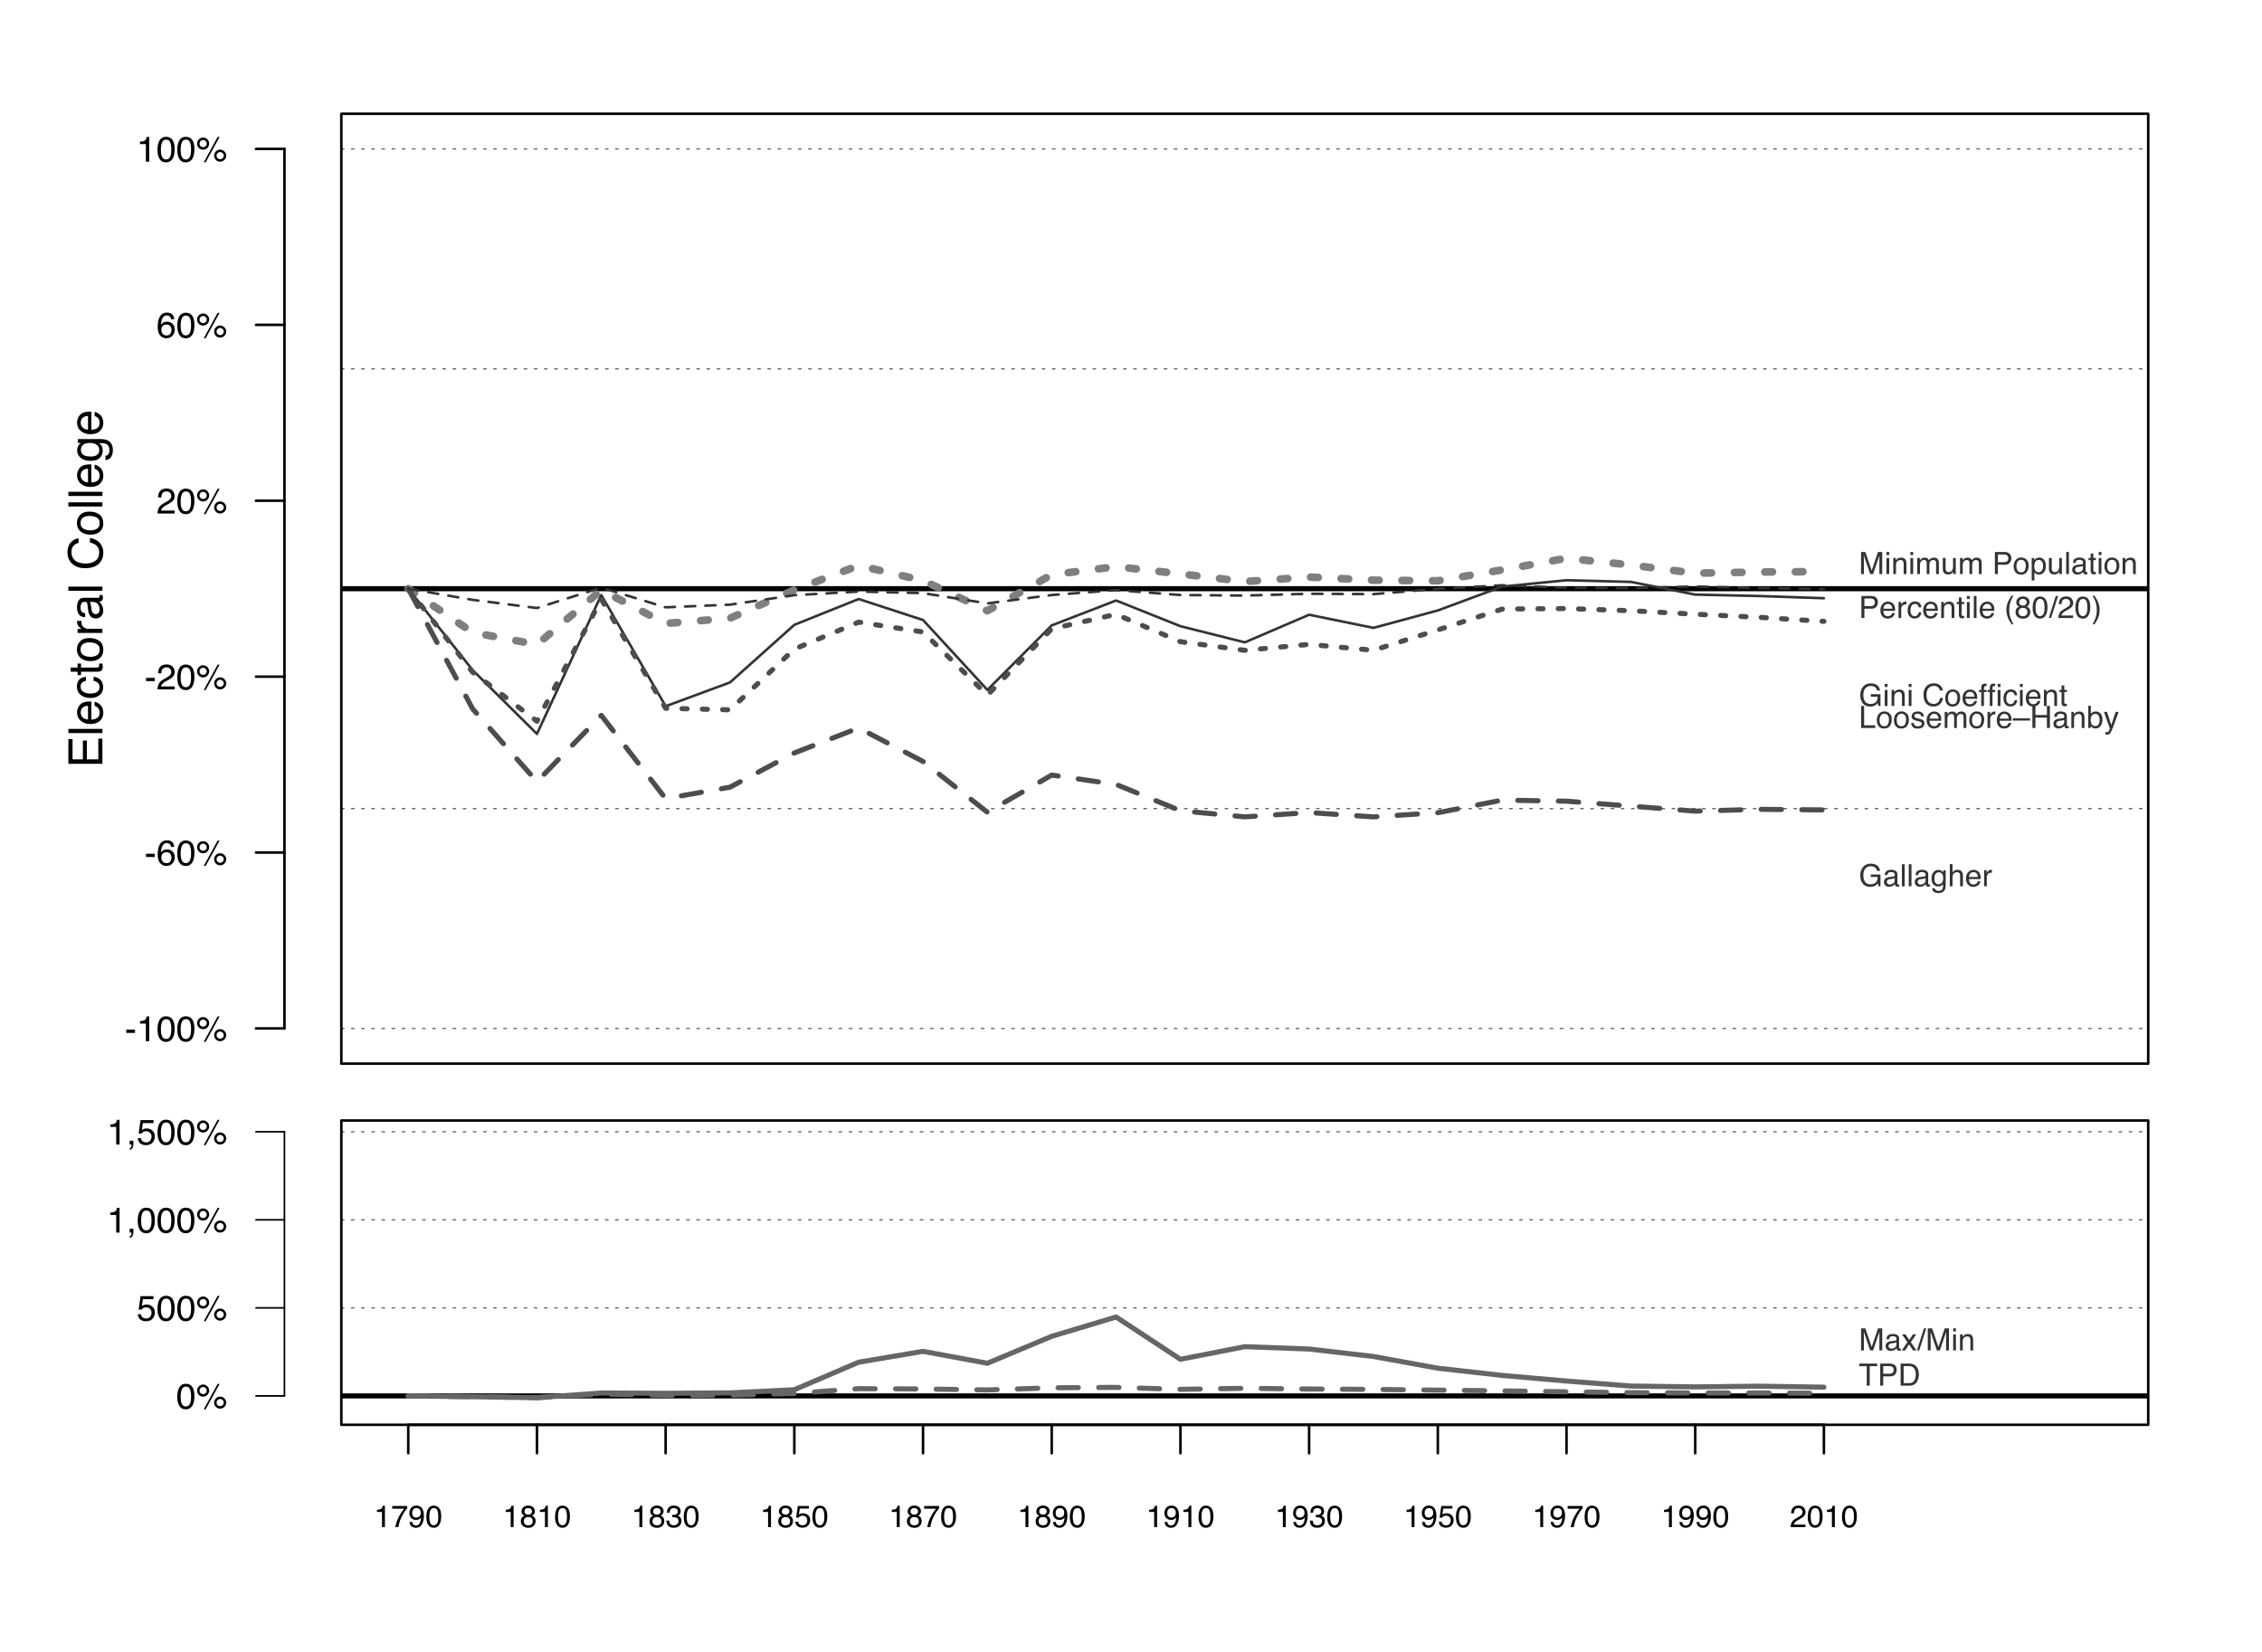 <?xml version="1.0" encoding="UTF-8"?>
<svg xmlns="http://www.w3.org/2000/svg" xmlns:xlink="http://www.w3.org/1999/xlink" width="668pt" height="488pt" viewBox="0 0 668 488" version="1.1">
<defs>
<g>
<symbol overflow="visible" id="glyph0-0">
<path style="stroke:none;" d="M 0 -0.453 L -10.047 -0.453 L -10.047 -8.422 L 0 -8.422 Z M -1.266 -7.172 L -8.781 -7.172 L -8.781 -1.703 L -1.266 -1.703 Z M -1.266 -7.172 "/>
</symbol>
<symbol overflow="visible" id="glyph0-1">
<path style="stroke:none;" d="M -10.047 -1.203 L -10.047 -8.516 L -8.812 -8.516 L -8.812 -2.516 L -5.766 -2.516 L -5.766 -8.062 L -4.594 -8.062 L -4.594 -2.516 L -1.203 -2.516 L -1.203 -8.625 L 0 -8.625 L 0 -1.203 Z M -10.047 -4.906 Z M -10.047 -4.906 "/>
</symbol>
<symbol overflow="visible" id="glyph0-2">
<path style="stroke:none;" d="M -10.047 -0.938 L -10.047 -2.172 L 0 -2.172 L 0 -0.938 Z M -10.047 -0.938 "/>
</symbol>
<symbol overflow="visible" id="glyph0-3">
<path style="stroke:none;" d="M -7.484 -3.953 C -7.484 -4.473 -7.359 -4.973 -7.109 -5.453 C -6.867 -5.941 -6.555 -6.316 -6.172 -6.578 C -5.805 -6.828 -5.375 -6.988 -4.875 -7.062 C -4.539 -7.133 -4.004 -7.172 -3.266 -7.172 L -3.266 -1.812 C -2.523 -1.832 -1.93 -2.004 -1.484 -2.328 C -1.035 -2.66 -0.812 -3.172 -0.812 -3.859 C -0.812 -4.504 -1.02 -5.02 -1.438 -5.406 C -1.688 -5.625 -1.973 -5.773 -2.297 -5.859 L -2.297 -7.078 C -2.023 -7.047 -1.723 -6.938 -1.391 -6.75 C -1.066 -6.57 -0.801 -6.375 -0.594 -6.156 C -0.227 -5.781 0.02 -5.316 0.156 -4.766 C 0.227 -4.473 0.266 -4.141 0.266 -3.766 C 0.266 -2.848 -0.066 -2.07 -0.734 -1.438 C -1.398 -0.812 -2.328 -0.5 -3.516 -0.5 C -4.691 -0.5 -5.645 -0.816 -6.375 -1.453 C -7.113 -2.086 -7.484 -2.922 -7.484 -3.953 Z M -4.25 -5.906 C -4.781 -5.863 -5.207 -5.75 -5.531 -5.562 C -6.113 -5.227 -6.406 -4.664 -6.406 -3.875 C -6.406 -3.312 -6.203 -2.836 -5.797 -2.453 C -5.391 -2.066 -4.875 -1.863 -4.25 -1.844 Z M -7.5 -3.828 Z M -7.5 -3.828 "/>
</symbol>
<symbol overflow="visible" id="glyph0-4">
<path style="stroke:none;" d="M -7.531 -3.719 C -7.531 -4.551 -7.328 -5.223 -6.922 -5.734 C -6.523 -6.254 -5.836 -6.566 -4.859 -6.672 L -4.859 -5.469 C -5.305 -5.395 -5.68 -5.227 -5.984 -4.969 C -6.285 -4.719 -6.438 -4.301 -6.438 -3.719 C -6.438 -2.938 -6.051 -2.379 -5.281 -2.047 C -4.789 -1.828 -4.18 -1.719 -3.453 -1.719 C -2.711 -1.719 -2.094 -1.867 -1.594 -2.172 C -1.094 -2.484 -0.844 -2.973 -0.844 -3.641 C -0.844 -4.148 -1 -4.555 -1.312 -4.859 C -1.625 -5.16 -2.051 -5.363 -2.594 -5.469 L -2.594 -6.672 C -1.625 -6.535 -0.91 -6.191 -0.453 -5.641 C -0.004 -5.098 0.219 -4.398 0.219 -3.547 C 0.219 -2.586 -0.129 -1.82 -0.828 -1.25 C -1.535 -0.688 -2.41 -0.406 -3.453 -0.406 C -4.742 -0.406 -5.742 -0.719 -6.453 -1.344 C -7.172 -1.969 -7.531 -2.758 -7.531 -3.719 Z M -7.5 -3.531 Z M -7.5 -3.531 "/>
</symbol>
<symbol overflow="visible" id="glyph0-5">
<path style="stroke:none;" d="M -9.359 -1.156 L -9.359 -2.391 L -7.328 -2.391 L -7.328 -3.562 L -6.312 -3.562 L -6.312 -2.391 L -1.531 -2.391 C -1.281 -2.391 -1.113 -2.477 -1.031 -2.656 C -0.977 -2.75 -0.953 -2.906 -0.953 -3.125 C -0.953 -3.188 -0.953 -3.25 -0.953 -3.312 C -0.953 -3.383 -0.957 -3.469 -0.969 -3.562 L 0 -3.562 C 0.039 -3.414 0.066 -3.266 0.078 -3.109 C 0.098 -2.961 0.109 -2.801 0.109 -2.625 C 0.109 -2.051 -0.035 -1.66 -0.328 -1.453 C -0.617 -1.254 -1 -1.156 -1.469 -1.156 L -6.312 -1.156 L -6.312 -0.156 L -7.328 -0.156 L -7.328 -1.156 Z M -9.359 -1.156 "/>
</symbol>
<symbol overflow="visible" id="glyph0-6">
<path style="stroke:none;" d="M -0.797 -3.812 C -0.797 -4.625 -1.102 -5.18 -1.719 -5.484 C -2.332 -5.785 -3.02 -5.938 -3.781 -5.938 C -4.469 -5.938 -5.023 -5.828 -5.453 -5.609 C -6.117 -5.266 -6.453 -4.672 -6.453 -3.828 C -6.453 -3.066 -6.164 -2.516 -5.594 -2.172 C -5.02 -1.836 -4.328 -1.672 -3.516 -1.672 C -2.742 -1.672 -2.098 -1.836 -1.578 -2.172 C -1.055 -2.516 -0.797 -3.062 -0.797 -3.812 Z M -7.531 -3.859 C -7.531 -4.797 -7.211 -5.586 -6.578 -6.234 C -5.953 -6.891 -5.031 -7.219 -3.812 -7.219 C -2.633 -7.219 -1.66 -6.93 -0.891 -6.359 C -0.117 -5.785 0.266 -4.895 0.266 -3.688 C 0.266 -2.688 -0.07 -1.891 -0.75 -1.297 C -1.438 -0.703 -2.352 -0.406 -3.5 -0.406 C -4.727 -0.406 -5.707 -0.719 -6.438 -1.344 C -7.164 -1.969 -7.531 -2.805 -7.531 -3.859 Z M -7.5 -3.812 Z M -7.5 -3.812 "/>
</symbol>
<symbol overflow="visible" id="glyph0-7">
<path style="stroke:none;" d="M -7.328 -0.938 L -7.328 -2.109 L -6.062 -2.109 C -6.301 -2.203 -6.598 -2.438 -6.953 -2.812 C -7.305 -3.188 -7.484 -3.617 -7.484 -4.109 C -7.484 -4.129 -7.477 -4.164 -7.469 -4.219 C -7.469 -4.27 -7.461 -4.363 -7.453 -4.5 L -6.156 -4.5 C -6.164 -4.426 -6.172 -4.359 -6.172 -4.297 C -6.18 -4.234 -6.188 -4.164 -6.188 -4.094 C -6.188 -3.477 -5.984 -3.004 -5.578 -2.672 C -5.18 -2.336 -4.727 -2.172 -4.219 -2.172 L 0 -2.172 L 0 -0.938 Z M -7.328 -0.938 "/>
</symbol>
<symbol overflow="visible" id="glyph0-8">
<path style="stroke:none;" d="M -1.953 -1.844 C -1.598 -1.844 -1.316 -1.973 -1.109 -2.234 C -0.898 -2.492 -0.797 -2.801 -0.797 -3.156 C -0.797 -3.594 -0.895 -4.016 -1.094 -4.422 C -1.426 -5.098 -1.973 -5.438 -2.734 -5.438 L -3.719 -5.438 C -3.625 -5.289 -3.547 -5.098 -3.484 -4.859 C -3.422 -4.617 -3.375 -4.383 -3.344 -4.156 L -3.25 -3.422 C -3.195 -2.973 -3.102 -2.633 -2.969 -2.406 C -2.758 -2.031 -2.422 -1.844 -1.953 -1.844 Z M -4.438 -4.828 C -4.469 -5.109 -4.586 -5.297 -4.797 -5.391 C -4.898 -5.441 -5.055 -5.469 -5.266 -5.469 C -5.68 -5.469 -5.984 -5.316 -6.172 -5.016 C -6.359 -4.723 -6.453 -4.301 -6.453 -3.75 C -6.453 -3.102 -6.281 -2.645 -5.938 -2.375 C -5.75 -2.227 -5.469 -2.129 -5.094 -2.078 L -5.094 -0.938 C -5.988 -0.957 -6.613 -1.25 -6.969 -1.812 C -7.32 -2.375 -7.5 -3.031 -7.5 -3.781 C -7.5 -4.633 -7.332 -5.332 -7 -5.875 C -6.676 -6.406 -6.164 -6.672 -5.469 -6.672 L -1.266 -6.672 C -1.129 -6.672 -1.02 -6.695 -0.938 -6.75 C -0.863 -6.801 -0.828 -6.91 -0.828 -7.078 C -0.828 -7.141 -0.832 -7.203 -0.844 -7.266 C -0.852 -7.336 -0.863 -7.41 -0.875 -7.484 L 0.031 -7.484 C 0.082 -7.297 0.113 -7.148 0.125 -7.047 C 0.145 -6.941 0.156 -6.805 0.156 -6.641 C 0.156 -6.211 0.004 -5.906 -0.297 -5.719 C -0.453 -5.613 -0.676 -5.539 -0.969 -5.5 C -0.645 -5.25 -0.359 -4.891 -0.109 -4.422 C 0.129 -3.953 0.25 -3.438 0.25 -2.875 C 0.25 -2.195 0.047 -1.641 -0.359 -1.203 C -0.773 -0.773 -1.297 -0.562 -1.922 -0.562 C -2.598 -0.562 -3.125 -0.77 -3.5 -1.188 C -3.875 -1.613 -4.102 -2.172 -4.188 -2.859 Z M -7.5 -3.812 Z M -7.5 -3.812 "/>
</symbol>
<symbol overflow="visible" id="glyph0-9">
<path style="stroke:none;" d=""/>
</symbol>
<symbol overflow="visible" id="glyph0-10">
<path style="stroke:none;" d="M -10.312 -5.297 C -10.312 -6.566 -9.977 -7.551 -9.312 -8.25 C -8.645 -8.957 -7.883 -9.348 -7.031 -9.422 L -7.031 -8.094 C -7.676 -7.945 -8.188 -7.648 -8.562 -7.203 C -8.945 -6.754 -9.141 -6.125 -9.141 -5.312 C -9.141 -4.32 -8.789 -3.52 -8.094 -2.906 C -7.395 -2.301 -6.328 -2 -4.891 -2 C -3.711 -2 -2.758 -2.273 -2.031 -2.828 C -1.301 -3.379 -0.938 -4.195 -0.938 -5.281 C -0.938 -6.281 -1.32 -7.047 -2.094 -7.578 C -2.5 -7.848 -3.031 -8.055 -3.688 -8.203 L -3.688 -9.516 C -2.633 -9.398 -1.75 -9.008 -1.031 -8.344 C -0.164 -7.551 0.266 -6.477 0.266 -5.125 C 0.266 -3.957 -0.086 -2.977 -0.797 -2.188 C -1.734 -1.133 -3.176 -0.609 -5.125 -0.609 C -6.602 -0.609 -7.816 -1.004 -8.766 -1.797 C -9.797 -2.641 -10.312 -3.805 -10.312 -5.297 Z M -10.312 -5.031 Z M -10.312 -5.031 "/>
</symbol>
<symbol overflow="visible" id="glyph0-11">
<path style="stroke:none;" d="M -7.453 -3.484 C -7.453 -4.055 -7.312 -4.555 -7.031 -4.984 C -6.863 -5.223 -6.629 -5.461 -6.328 -5.703 L -7.25 -5.703 L -7.25 -6.844 L -0.594 -6.844 C 0.332 -6.844 1.066 -6.703 1.609 -6.422 C 2.598 -5.91 3.094 -4.945 3.094 -3.531 C 3.094 -2.75 2.914 -2.086 2.562 -1.547 C 2.207 -1.004 1.656 -0.703 0.906 -0.641 L 0.906 -1.891 C 1.238 -1.953 1.492 -2.07 1.672 -2.25 C 1.941 -2.531 2.078 -2.969 2.078 -3.562 C 2.078 -4.508 1.742 -5.129 1.078 -5.422 C 0.691 -5.586 -0.004 -5.664 -1.016 -5.656 C -0.641 -5.406 -0.359 -5.109 -0.172 -4.766 C 0.004 -4.422 0.094 -3.961 0.094 -3.391 C 0.094 -2.598 -0.188 -1.906 -0.75 -1.312 C -1.312 -0.719 -2.242 -0.422 -3.547 -0.422 C -4.773 -0.422 -5.734 -0.719 -6.422 -1.312 C -7.109 -1.914 -7.453 -2.641 -7.453 -3.484 Z M -3.688 -5.703 C -4.594 -5.703 -5.266 -5.516 -5.703 -5.141 C -6.141 -4.766 -6.359 -4.289 -6.359 -3.719 C -6.359 -2.844 -5.953 -2.25 -5.141 -1.938 C -4.711 -1.77 -4.148 -1.688 -3.453 -1.688 C -2.617 -1.688 -1.988 -1.852 -1.562 -2.188 C -1.133 -2.52 -0.922 -2.969 -0.922 -3.531 C -0.922 -4.414 -1.316 -5.039 -2.109 -5.406 C -2.566 -5.602 -3.094 -5.703 -3.688 -5.703 Z M -7.5 -3.625 Z M -7.5 -3.625 "/>
</symbol>
<symbol overflow="visible" id="glyph1-0">
<path style="stroke:none;" d="M 0.344 0 L 0.344 -7.531 L 6.312 -7.531 L 6.312 0 Z M 5.375 -0.938 L 5.375 -6.594 L 1.281 -6.594 L 1.281 -0.938 Z M 5.375 -0.938 "/>
</symbol>
<symbol overflow="visible" id="glyph1-1">
<path style="stroke:none;" d="M 0.438 -3.406 L 3.016 -3.406 L 3.016 -2.453 L 0.438 -2.453 Z M 0.438 -3.406 "/>
</symbol>
<symbol overflow="visible" id="glyph1-2">
<path style="stroke:none;" d="M 1 -5.203 L 1 -5.906 C 1.664 -5.969 2.129 -6.07 2.391 -6.219 C 2.66 -6.375 2.859 -6.738 2.984 -7.312 L 3.719 -7.312 L 3.719 0 L 2.734 0 L 2.734 -5.203 Z M 1 -5.203 "/>
</symbol>
<symbol overflow="visible" id="glyph1-3">
<path style="stroke:none;" d="M 2.844 -7.344 C 3.789 -7.344 4.477 -6.953 4.906 -6.172 C 5.227 -5.566 5.391 -4.738 5.391 -3.688 C 5.391 -2.688 5.242 -1.859 4.953 -1.203 C 4.516 -0.266 3.805 0.203 2.828 0.203 C 1.953 0.203 1.297 -0.18 0.859 -0.953 C 0.504 -1.586 0.328 -2.441 0.328 -3.516 C 0.328 -4.348 0.438 -5.066 0.656 -5.672 C 1.051 -6.785 1.781 -7.344 2.844 -7.344 Z M 2.828 -0.641 C 3.305 -0.641 3.688 -0.848 3.969 -1.266 C 4.258 -1.691 4.406 -2.484 4.406 -3.641 C 4.406 -4.473 4.301 -5.16 4.094 -5.703 C 3.883 -6.242 3.484 -6.516 2.891 -6.516 C 2.348 -6.516 1.953 -6.258 1.703 -5.75 C 1.453 -5.238 1.328 -4.484 1.328 -3.484 C 1.328 -2.734 1.406 -2.133 1.562 -1.688 C 1.812 -0.988 2.234 -0.641 2.828 -0.641 Z M 2.828 -0.641 "/>
</symbol>
<symbol overflow="visible" id="glyph1-4">
<path style="stroke:none;" d="M 7.156 -3.562 C 7.645 -3.562 8.062 -3.383 8.406 -3.031 C 8.758 -2.688 8.938 -2.27 8.938 -1.781 C 8.938 -1.289 8.758 -0.867 8.406 -0.516 C 8.062 -0.172 7.645 0 7.156 0 C 6.656 0 6.234 -0.172 5.891 -0.516 C 5.547 -0.867 5.375 -1.289 5.375 -1.781 C 5.375 -2.27 5.547 -2.688 5.891 -3.031 C 6.234 -3.383 6.656 -3.562 7.156 -3.562 Z M 6.406 -7.312 L 6.984 -7.312 L 2.875 0.188 L 2.312 0.188 Z M 2.125 -4.281 C 2.414 -4.281 2.664 -4.379 2.875 -4.578 C 3.082 -4.785 3.188 -5.035 3.188 -5.328 C 3.188 -5.617 3.082 -5.867 2.875 -6.078 C 2.664 -6.285 2.414 -6.391 2.125 -6.391 C 1.832 -6.391 1.582 -6.285 1.375 -6.078 C 1.164 -5.867 1.062 -5.617 1.062 -5.328 C 1.062 -5.035 1.164 -4.785 1.375 -4.578 C 1.582 -4.379 1.832 -4.281 2.125 -4.281 Z M 2.125 -7.125 C 2.613 -7.125 3.031 -6.945 3.375 -6.594 C 3.727 -6.25 3.906 -5.828 3.906 -5.328 C 3.906 -4.836 3.727 -4.414 3.375 -4.062 C 3.031 -3.719 2.613 -3.547 2.125 -3.547 C 1.633 -3.547 1.211 -3.719 0.859 -4.062 C 0.516 -4.414 0.344 -4.836 0.344 -5.328 C 0.344 -5.828 0.516 -6.25 0.859 -6.594 C 1.211 -6.945 1.633 -7.125 2.125 -7.125 Z M 7.156 -0.734 C 7.445 -0.734 7.695 -0.832 7.906 -1.031 C 8.113 -1.238 8.219 -1.488 8.219 -1.781 C 8.219 -2.07 8.113 -2.32 7.906 -2.531 C 7.695 -2.738 7.445 -2.844 7.156 -2.844 C 6.863 -2.844 6.613 -2.738 6.406 -2.531 C 6.195 -2.32 6.094 -2.07 6.094 -1.781 C 6.094 -1.488 6.195 -1.238 6.406 -1.031 C 6.613 -0.832 6.863 -0.734 7.156 -0.734 Z M 7.156 -0.734 "/>
</symbol>
<symbol overflow="visible" id="glyph1-5">
<path style="stroke:none;" d="M 3.078 -7.375 C 3.891 -7.375 4.457 -7.16 4.781 -6.734 C 5.102 -6.305 5.266 -5.867 5.266 -5.422 L 4.359 -5.422 C 4.305 -5.711 4.219 -5.938 4.094 -6.094 C 3.875 -6.406 3.539 -6.562 3.094 -6.562 C 2.57 -6.562 2.16 -6.32 1.859 -5.844 C 1.555 -5.363 1.383 -4.68 1.344 -3.797 C 1.562 -4.109 1.828 -4.344 2.141 -4.5 C 2.441 -4.633 2.77 -4.703 3.125 -4.703 C 3.75 -4.703 4.285 -4.504 4.734 -4.109 C 5.191 -3.711 5.422 -3.129 5.422 -2.359 C 5.422 -1.691 5.203 -1.098 4.766 -0.578 C 4.336 -0.066 3.723 0.188 2.922 0.188 C 2.234 0.188 1.641 -0.07 1.141 -0.594 C 0.641 -1.113 0.391 -1.988 0.391 -3.219 C 0.391 -4.133 0.504 -4.91 0.734 -5.547 C 1.16 -6.766 1.941 -7.375 3.078 -7.375 Z M 3 -0.625 C 3.488 -0.625 3.852 -0.785 4.094 -1.109 C 4.332 -1.441 4.453 -1.832 4.453 -2.281 C 4.453 -2.656 4.344 -3.008 4.125 -3.344 C 3.914 -3.688 3.523 -3.859 2.953 -3.859 C 2.555 -3.859 2.207 -3.727 1.906 -3.469 C 1.613 -3.207 1.469 -2.812 1.469 -2.281 C 1.469 -1.812 1.602 -1.414 1.875 -1.094 C 2.145 -0.781 2.52 -0.625 3 -0.625 Z M 3 -0.625 "/>
</symbol>
<symbol overflow="visible" id="glyph1-6">
<path style="stroke:none;" d="M 0.328 0 C 0.359 -0.633 0.488 -1.188 0.719 -1.656 C 0.945 -2.125 1.391 -2.547 2.047 -2.922 L 3.031 -3.5 C 3.477 -3.75 3.789 -3.969 3.969 -4.156 C 4.25 -4.438 4.391 -4.758 4.391 -5.125 C 4.391 -5.551 4.258 -5.891 4 -6.141 C 3.738 -6.391 3.395 -6.516 2.969 -6.516 C 2.344 -6.516 1.906 -6.273 1.656 -5.797 C 1.531 -5.547 1.461 -5.191 1.453 -4.734 L 0.5 -4.734 C 0.508 -5.379 0.629 -5.898 0.859 -6.297 C 1.266 -7.016 1.973 -7.375 2.984 -7.375 C 3.816 -7.375 4.426 -7.145 4.812 -6.688 C 5.207 -6.227 5.406 -5.723 5.406 -5.172 C 5.406 -4.578 5.195 -4.07 4.781 -3.656 C 4.539 -3.414 4.113 -3.125 3.5 -2.781 L 2.797 -2.391 C 2.461 -2.203 2.195 -2.023 2 -1.859 C 1.656 -1.566 1.441 -1.238 1.359 -0.875 L 5.375 -0.875 L 5.375 0 Z M 0.328 0 "/>
</symbol>
<symbol overflow="visible" id="glyph1-7">
<path style="stroke:none;" d="M 1.297 -1.875 C 1.359 -1.344 1.602 -0.977 2.031 -0.781 C 2.25 -0.676 2.504 -0.625 2.797 -0.625 C 3.336 -0.625 3.738 -0.797 4 -1.141 C 4.27 -1.492 4.406 -1.883 4.406 -2.312 C 4.406 -2.82 4.242 -3.219 3.922 -3.5 C 3.609 -3.781 3.234 -3.922 2.797 -3.922 C 2.484 -3.922 2.211 -3.859 1.984 -3.734 C 1.754 -3.609 1.562 -3.438 1.406 -3.219 L 0.609 -3.266 L 1.156 -7.219 L 4.984 -7.219 L 4.984 -6.328 L 1.859 -6.328 L 1.547 -4.281 C 1.711 -4.414 1.875 -4.516 2.031 -4.578 C 2.301 -4.691 2.617 -4.75 2.984 -4.75 C 3.648 -4.75 4.219 -4.531 4.688 -4.094 C 5.156 -3.664 5.391 -3.117 5.391 -2.453 C 5.391 -1.754 5.176 -1.141 4.75 -0.609 C 4.32 -0.078 3.641 0.188 2.703 0.188 C 2.098 0.188 1.566 0.02 1.109 -0.312 C 0.648 -0.656 0.395 -1.176 0.344 -1.875 Z M 1.297 -1.875 "/>
</symbol>
<symbol overflow="visible" id="glyph1-8">
<path style="stroke:none;" d="M 0.875 1.078 C 1.102 1.035 1.27 0.867 1.375 0.578 C 1.426 0.422 1.453 0.27 1.453 0.125 C 1.453 0.102 1.445 0.082 1.438 0.062 C 1.438 0.039 1.438 0.02 1.438 0 L 0.875 0 L 0.875 -1.125 L 1.969 -1.125 L 1.969 -0.078 C 1.969 0.328 1.883 0.68 1.719 0.984 C 1.562 1.297 1.281 1.488 0.875 1.562 Z M 0.875 1.078 "/>
</symbol>
<symbol overflow="visible" id="glyph2-0">
<path style="stroke:none;" d="M 0.297 0 L 0.297 -6.516 L 5.469 -6.516 L 5.469 0 Z M 4.656 -0.812 L 4.656 -5.703 L 1.109 -5.703 L 1.109 -0.812 Z M 4.656 -0.812 "/>
</symbol>
<symbol overflow="visible" id="glyph2-1">
<path style="stroke:none;" d="M 0.781 -6.516 L 3.719 -6.516 C 4.289 -6.516 4.754 -6.352 5.109 -6.031 C 5.461 -5.707 5.641 -5.25 5.641 -4.656 C 5.641 -4.145 5.484 -3.695 5.172 -3.312 C 4.859 -2.938 4.375 -2.75 3.719 -2.75 L 1.656 -2.75 L 1.656 0 L 0.781 0 Z M 4.75 -4.656 C 4.75 -5.133 4.57 -5.457 4.219 -5.625 C 4.02 -5.719 3.754 -5.766 3.422 -5.766 L 1.656 -5.766 L 1.656 -3.5 L 3.422 -3.5 C 3.816 -3.5 4.133 -3.582 4.375 -3.75 C 4.625 -3.926 4.75 -4.227 4.75 -4.656 Z M 4.75 -4.656 "/>
</symbol>
<symbol overflow="visible" id="glyph2-2">
<path style="stroke:none;" d="M 2.562 -4.859 C 2.906 -4.859 3.234 -4.781 3.547 -4.625 C 3.859 -4.469 4.098 -4.266 4.266 -4.016 C 4.43 -3.773 4.539 -3.492 4.594 -3.172 C 4.633 -2.953 4.656 -2.602 4.656 -2.125 L 1.172 -2.125 C 1.191 -1.645 1.305 -1.258 1.516 -0.969 C 1.734 -0.676 2.066 -0.531 2.516 -0.531 C 2.93 -0.531 3.266 -0.664 3.516 -0.938 C 3.648 -1.094 3.75 -1.273 3.812 -1.484 L 4.594 -1.484 C 4.57 -1.316 4.504 -1.125 4.391 -0.906 C 4.273 -0.695 4.145 -0.52 4 -0.375 C 3.75 -0.145 3.445 0.008 3.094 0.094 C 2.906 0.145 2.688 0.172 2.438 0.172 C 1.844 0.172 1.336 -0.039 0.922 -0.469 C 0.516 -0.906 0.312 -1.508 0.312 -2.281 C 0.312 -3.051 0.52 -3.672 0.938 -4.141 C 1.352 -4.617 1.895 -4.859 2.562 -4.859 Z M 3.844 -2.75 C 3.812 -3.102 3.734 -3.383 3.609 -3.594 C 3.391 -3.977 3.023 -4.172 2.516 -4.172 C 2.148 -4.172 1.844 -4.035 1.594 -3.766 C 1.344 -3.504 1.211 -3.164 1.203 -2.75 Z M 2.484 -4.875 Z M 2.484 -4.875 "/>
</symbol>
<symbol overflow="visible" id="glyph2-3">
<path style="stroke:none;" d="M 0.609 -4.75 L 1.375 -4.75 L 1.375 -3.938 C 1.426 -4.094 1.57 -4.285 1.812 -4.516 C 2.062 -4.742 2.348 -4.859 2.672 -4.859 C 2.68 -4.859 2.703 -4.859 2.734 -4.859 C 2.773 -4.859 2.836 -4.852 2.922 -4.844 L 2.922 -4 C 2.867 -4.008 2.82 -4.016 2.781 -4.016 C 2.75 -4.016 2.707 -4.016 2.656 -4.016 C 2.258 -4.016 1.953 -3.883 1.734 -3.625 C 1.516 -3.363 1.406 -3.066 1.406 -2.734 L 1.406 0 L 0.609 0 Z M 0.609 -4.75 "/>
</symbol>
<symbol overflow="visible" id="glyph2-4">
<path style="stroke:none;" d="M 2.422 -4.891 C 2.953 -4.891 3.383 -4.758 3.719 -4.5 C 4.062 -4.238 4.266 -3.789 4.328 -3.156 L 3.562 -3.156 C 3.508 -3.445 3.398 -3.688 3.234 -3.875 C 3.066 -4.07 2.797 -4.172 2.422 -4.172 C 1.91 -4.172 1.547 -3.926 1.328 -3.438 C 1.18 -3.113 1.109 -2.711 1.109 -2.234 C 1.109 -1.754 1.207 -1.352 1.406 -1.031 C 1.613 -0.707 1.93 -0.547 2.359 -0.547 C 2.691 -0.547 2.957 -0.645 3.156 -0.844 C 3.352 -1.051 3.488 -1.332 3.562 -1.688 L 4.328 -1.688 C 4.242 -1.051 4.023 -0.586 3.672 -0.297 C 3.316 -0.004 2.859 0.141 2.297 0.141 C 1.68 0.141 1.188 -0.082 0.812 -0.531 C 0.445 -0.988 0.266 -1.562 0.266 -2.25 C 0.266 -3.082 0.469 -3.727 0.875 -4.188 C 1.281 -4.656 1.797 -4.891 2.422 -4.891 Z M 2.297 -4.875 Z M 2.297 -4.875 "/>
</symbol>
<symbol overflow="visible" id="glyph2-5">
<path style="stroke:none;" d="M 0.594 -4.75 L 1.344 -4.75 L 1.344 -4.078 C 1.57 -4.359 1.812 -4.555 2.062 -4.672 C 2.312 -4.797 2.594 -4.859 2.906 -4.859 C 3.57 -4.859 4.023 -4.625 4.266 -4.156 C 4.398 -3.895 4.469 -3.523 4.469 -3.047 L 4.469 0 L 3.656 0 L 3.656 -3 C 3.656 -3.289 3.609 -3.523 3.516 -3.703 C 3.379 -3.992 3.125 -4.141 2.75 -4.141 C 2.562 -4.141 2.406 -4.117 2.281 -4.078 C 2.062 -4.016 1.867 -3.883 1.703 -3.688 C 1.566 -3.531 1.477 -3.367 1.438 -3.203 C 1.406 -3.035 1.391 -2.797 1.391 -2.484 L 1.391 0 L 0.594 0 Z M 2.469 -4.875 Z M 2.469 -4.875 "/>
</symbol>
<symbol overflow="visible" id="glyph2-6">
<path style="stroke:none;" d="M 0.75 -6.078 L 1.547 -6.078 L 1.547 -4.75 L 2.312 -4.75 L 2.312 -4.109 L 1.547 -4.109 L 1.547 -1 C 1.547 -0.832 1.602 -0.723 1.719 -0.672 C 1.781 -0.641 1.883 -0.625 2.031 -0.625 C 2.07 -0.625 2.113 -0.625 2.156 -0.625 C 2.195 -0.625 2.25 -0.625 2.312 -0.625 L 2.312 0 C 2.219 0.031 2.117 0.051 2.016 0.062 C 1.922 0.07 1.816 0.078 1.703 0.078 C 1.328 0.078 1.07 -0.016 0.938 -0.203 C 0.812 -0.398 0.75 -0.648 0.75 -0.953 L 0.75 -4.109 L 0.109 -4.109 L 0.109 -4.75 L 0.75 -4.75 Z M 0.75 -6.078 "/>
</symbol>
<symbol overflow="visible" id="glyph2-7">
<path style="stroke:none;" d="M 0.594 -4.734 L 1.406 -4.734 L 1.406 0 L 0.594 0 Z M 0.594 -6.516 L 1.406 -6.516 L 1.406 -5.609 L 0.594 -5.609 Z M 0.594 -6.516 "/>
</symbol>
<symbol overflow="visible" id="glyph2-8">
<path style="stroke:none;" d="M 0.609 -6.516 L 1.406 -6.516 L 1.406 0 L 0.609 0 Z M 0.609 -6.516 "/>
</symbol>
<symbol overflow="visible" id="glyph2-9">
<path style="stroke:none;" d=""/>
</symbol>
<symbol overflow="visible" id="glyph2-10">
<path style="stroke:none;" d="M 2.688 -6.625 C 2.227 -5.727 1.926 -5.066 1.781 -4.641 C 1.57 -3.984 1.469 -3.234 1.469 -2.391 C 1.469 -1.523 1.586 -0.738 1.828 -0.031 C 1.973 0.406 2.266 1.035 2.703 1.859 L 2.172 1.859 C 1.734 1.18 1.461 0.75 1.359 0.562 C 1.254 0.375 1.145 0.117 1.031 -0.203 C 0.863 -0.641 0.742 -1.102 0.672 -1.594 C 0.641 -1.852 0.625 -2.098 0.625 -2.328 C 0.625 -3.211 0.766 -3.992 1.047 -4.672 C 1.223 -5.109 1.586 -5.758 2.141 -6.625 Z M 2.688 -6.625 "/>
</symbol>
<symbol overflow="visible" id="glyph2-11">
<path style="stroke:none;" d="M 2.469 -3.688 C 2.82 -3.688 3.098 -3.785 3.297 -3.984 C 3.492 -4.18 3.594 -4.414 3.594 -4.688 C 3.594 -4.926 3.5 -5.145 3.312 -5.344 C 3.125 -5.539 2.836 -5.641 2.453 -5.641 C 2.066 -5.641 1.785 -5.539 1.609 -5.344 C 1.441 -5.145 1.359 -4.914 1.359 -4.656 C 1.359 -4.352 1.469 -4.113 1.688 -3.938 C 1.906 -3.77 2.164 -3.688 2.469 -3.688 Z M 2.516 -0.547 C 2.891 -0.547 3.195 -0.645 3.438 -0.844 C 3.688 -1.039 3.812 -1.336 3.812 -1.734 C 3.812 -2.148 3.688 -2.461 3.438 -2.672 C 3.188 -2.891 2.863 -3 2.469 -3 C 2.082 -3 1.77 -2.891 1.531 -2.672 C 1.289 -2.453 1.172 -2.148 1.172 -1.766 C 1.172 -1.43 1.281 -1.145 1.5 -0.906 C 1.719 -0.664 2.055 -0.547 2.516 -0.547 Z M 1.391 -3.391 C 1.16 -3.484 0.984 -3.594 0.859 -3.719 C 0.629 -3.957 0.516 -4.266 0.516 -4.641 C 0.516 -5.117 0.688 -5.523 1.031 -5.859 C 1.375 -6.203 1.859 -6.375 2.484 -6.375 C 3.098 -6.375 3.578 -6.211 3.922 -5.891 C 4.266 -5.566 4.438 -5.191 4.438 -4.766 C 4.438 -4.367 4.336 -4.051 4.141 -3.812 C 4.023 -3.664 3.852 -3.523 3.625 -3.391 C 3.883 -3.273 4.086 -3.141 4.234 -2.984 C 4.516 -2.68 4.656 -2.297 4.656 -1.828 C 4.656 -1.266 4.469 -0.785 4.094 -0.391 C 3.719 -0.004 3.188 0.188 2.5 0.188 C 1.883 0.188 1.363 0.02 0.938 -0.312 C 0.508 -0.656 0.297 -1.145 0.297 -1.781 C 0.297 -2.156 0.383 -2.477 0.562 -2.75 C 0.75 -3.031 1.023 -3.242 1.391 -3.391 Z M 1.391 -3.391 "/>
</symbol>
<symbol overflow="visible" id="glyph2-12">
<path style="stroke:none;" d="M 2.453 -6.359 C 3.273 -6.359 3.875 -6.02 4.25 -5.344 C 4.531 -4.82 4.672 -4.102 4.672 -3.188 C 4.672 -2.32 4.539 -1.609 4.281 -1.047 C 3.906 -0.234 3.297 0.172 2.453 0.172 C 1.691 0.172 1.125 -0.16 0.75 -0.828 C 0.438 -1.379 0.281 -2.117 0.281 -3.047 C 0.281 -3.773 0.375 -4.395 0.562 -4.906 C 0.914 -5.875 1.547 -6.359 2.453 -6.359 Z M 2.453 -0.562 C 2.867 -0.562 3.195 -0.742 3.438 -1.109 C 3.688 -1.473 3.812 -2.156 3.812 -3.156 C 3.812 -3.875 3.723 -4.469 3.547 -4.938 C 3.367 -5.406 3.023 -5.641 2.516 -5.641 C 2.035 -5.641 1.688 -5.414 1.469 -4.969 C 1.258 -4.531 1.156 -3.879 1.156 -3.016 C 1.156 -2.367 1.223 -1.848 1.359 -1.453 C 1.566 -0.859 1.93 -0.562 2.453 -0.562 Z M 2.453 -0.562 "/>
</symbol>
<symbol overflow="visible" id="glyph2-13">
<path style="stroke:none;" d="M 2.062 -6.516 L 2.75 -6.516 L 0.672 0 L 0 0 Z M 2.062 -6.516 "/>
</symbol>
<symbol overflow="visible" id="glyph2-14">
<path style="stroke:none;" d="M 0.281 0 C 0.312 -0.551 0.426 -1.023 0.625 -1.422 C 0.82 -1.828 1.207 -2.195 1.781 -2.531 L 2.625 -3.031 C 3.008 -3.25 3.281 -3.438 3.438 -3.594 C 3.676 -3.844 3.797 -4.125 3.797 -4.438 C 3.797 -4.812 3.68 -5.102 3.453 -5.312 C 3.234 -5.531 2.941 -5.641 2.578 -5.641 C 2.023 -5.641 1.645 -5.438 1.438 -5.031 C 1.32 -4.801 1.258 -4.492 1.25 -4.109 L 0.438 -4.109 C 0.445 -4.66 0.551 -5.109 0.75 -5.453 C 1.094 -6.066 1.703 -6.375 2.578 -6.375 C 3.305 -6.375 3.836 -6.176 4.172 -5.781 C 4.516 -5.395 4.688 -4.957 4.688 -4.469 C 4.688 -3.969 4.504 -3.535 4.141 -3.172 C 3.93 -2.961 3.562 -2.707 3.031 -2.406 L 2.422 -2.062 C 2.129 -1.906 1.898 -1.754 1.734 -1.609 C 1.441 -1.348 1.254 -1.062 1.172 -0.75 L 4.656 -0.75 L 4.656 0 Z M 0.281 0 "/>
</symbol>
<symbol overflow="visible" id="glyph2-15">
<path style="stroke:none;" d="M 0.312 1.859 C 0.781 0.941 1.082 0.27 1.219 -0.156 C 1.426 -0.789 1.531 -1.535 1.531 -2.391 C 1.531 -3.242 1.41 -4.023 1.172 -4.734 C 1.023 -5.172 0.734 -5.801 0.297 -6.625 L 0.844 -6.625 C 1.289 -5.895 1.562 -5.445 1.656 -5.281 C 1.758 -5.113 1.867 -4.879 1.984 -4.578 C 2.117 -4.203 2.219 -3.832 2.281 -3.469 C 2.344 -3.113 2.375 -2.77 2.375 -2.438 C 2.375 -1.562 2.234 -0.781 1.953 -0.094 C 1.785 0.344 1.426 0.992 0.875 1.859 Z M 0.312 1.859 "/>
</symbol>
<symbol overflow="visible" id="glyph2-16">
<path style="stroke:none;" d="M 0.688 -6.516 L 1.578 -6.516 L 1.578 -0.781 L 4.875 -0.781 L 4.875 0 L 0.688 0 Z M 0.688 -6.516 "/>
</symbol>
<symbol overflow="visible" id="glyph2-17">
<path style="stroke:none;" d="M 2.469 -0.516 C 3 -0.516 3.363 -0.711 3.562 -1.109 C 3.758 -1.516 3.859 -1.961 3.859 -2.453 C 3.859 -2.898 3.785 -3.258 3.641 -3.531 C 3.422 -3.977 3.035 -4.203 2.484 -4.203 C 1.992 -4.203 1.633 -4.016 1.406 -3.641 C 1.188 -3.266 1.078 -2.812 1.078 -2.281 C 1.078 -1.781 1.188 -1.359 1.406 -1.016 C 1.633 -0.68 1.988 -0.516 2.469 -0.516 Z M 2.5 -4.891 C 3.113 -4.891 3.629 -4.688 4.047 -4.281 C 4.473 -3.875 4.688 -3.273 4.688 -2.484 C 4.688 -1.711 4.5 -1.078 4.125 -0.578 C 3.758 -0.078 3.18 0.172 2.391 0.172 C 1.742 0.172 1.227 -0.047 0.844 -0.484 C 0.457 -0.93 0.266 -1.531 0.266 -2.281 C 0.266 -3.07 0.469 -3.703 0.875 -4.172 C 1.281 -4.648 1.82 -4.891 2.5 -4.891 Z M 2.484 -4.875 Z M 2.484 -4.875 "/>
</symbol>
<symbol overflow="visible" id="glyph2-18">
<path style="stroke:none;" d="M 1.062 -1.484 C 1.082 -1.223 1.148 -1.02 1.266 -0.875 C 1.461 -0.625 1.812 -0.5 2.312 -0.5 C 2.602 -0.5 2.859 -0.562 3.078 -0.688 C 3.305 -0.812 3.422 -1.008 3.422 -1.281 C 3.422 -1.488 3.332 -1.645 3.156 -1.75 C 3.039 -1.812 2.812 -1.883 2.469 -1.969 L 1.844 -2.141 C 1.438 -2.234 1.133 -2.344 0.938 -2.469 C 0.594 -2.688 0.422 -2.988 0.422 -3.375 C 0.422 -3.82 0.582 -4.18 0.906 -4.453 C 1.238 -4.734 1.676 -4.875 2.219 -4.875 C 2.938 -4.875 3.453 -4.664 3.766 -4.25 C 3.961 -3.977 4.062 -3.691 4.062 -3.391 L 3.297 -3.391 C 3.285 -3.566 3.223 -3.727 3.109 -3.875 C 2.93 -4.094 2.613 -4.203 2.156 -4.203 C 1.852 -4.203 1.625 -4.141 1.469 -4.016 C 1.312 -3.898 1.234 -3.75 1.234 -3.562 C 1.234 -3.352 1.336 -3.188 1.547 -3.062 C 1.66 -2.988 1.832 -2.926 2.062 -2.875 L 2.594 -2.75 C 3.164 -2.602 3.551 -2.469 3.75 -2.344 C 4.062 -2.133 4.219 -1.812 4.219 -1.375 C 4.219 -0.945 4.055 -0.578 3.734 -0.266 C 3.41 0.035 2.922 0.188 2.266 0.188 C 1.555 0.188 1.055 0.023 0.766 -0.297 C 0.473 -0.617 0.316 -1.016 0.297 -1.484 Z M 2.25 -4.875 Z M 2.25 -4.875 "/>
</symbol>
<symbol overflow="visible" id="glyph2-19">
<path style="stroke:none;" d="M 0.594 -4.75 L 1.375 -4.75 L 1.375 -4.078 C 1.562 -4.316 1.734 -4.488 1.891 -4.594 C 2.148 -4.77 2.445 -4.859 2.781 -4.859 C 3.164 -4.859 3.473 -4.766 3.703 -4.578 C 3.836 -4.473 3.957 -4.316 4.062 -4.109 C 4.238 -4.367 4.445 -4.555 4.688 -4.672 C 4.926 -4.797 5.195 -4.859 5.5 -4.859 C 6.133 -4.859 6.566 -4.629 6.797 -4.172 C 6.922 -3.922 6.984 -3.586 6.984 -3.172 L 6.984 0 L 6.156 0 L 6.156 -3.297 C 6.156 -3.617 6.07 -3.836 5.906 -3.953 C 5.75 -4.078 5.562 -4.141 5.344 -4.141 C 5.02 -4.141 4.742 -4.031 4.516 -3.812 C 4.297 -3.602 4.188 -3.254 4.188 -2.766 L 4.188 0 L 3.375 0 L 3.375 -3.109 C 3.375 -3.43 3.336 -3.664 3.266 -3.812 C 3.141 -4.031 2.91 -4.141 2.578 -4.141 C 2.273 -4.141 2 -4.02 1.75 -3.781 C 1.508 -3.551 1.391 -3.129 1.391 -2.516 L 1.391 0 L 0.594 0 Z M 0.594 -4.75 "/>
</symbol>
<symbol overflow="visible" id="glyph2-20">
<path style="stroke:none;" d="M -0.016 -2.844 L 5.078 -2.844 L 5.078 -2.188 L -0.016 -2.188 Z M -0.016 -2.844 "/>
</symbol>
<symbol overflow="visible" id="glyph2-21">
<path style="stroke:none;" d="M 0.719 -6.516 L 1.609 -6.516 L 1.609 -3.828 L 5 -3.828 L 5 -6.516 L 5.891 -6.516 L 5.891 0 L 5 0 L 5 -3.047 L 1.609 -3.047 L 1.609 0 L 0.719 0 Z M 0.719 -6.516 "/>
</symbol>
<symbol overflow="visible" id="glyph2-22">
<path style="stroke:none;" d="M 1.203 -1.266 C 1.203 -1.035 1.285 -0.852 1.453 -0.719 C 1.617 -0.582 1.816 -0.516 2.047 -0.516 C 2.328 -0.516 2.602 -0.582 2.875 -0.719 C 3.312 -0.926 3.531 -1.281 3.531 -1.781 L 3.531 -2.422 C 3.438 -2.359 3.312 -2.305 3.156 -2.266 C 3 -2.223 2.848 -2.191 2.703 -2.172 L 2.219 -2.109 C 1.926 -2.078 1.707 -2.02 1.562 -1.938 C 1.32 -1.789 1.203 -1.566 1.203 -1.266 Z M 3.141 -2.875 C 3.316 -2.906 3.438 -2.984 3.5 -3.109 C 3.539 -3.18 3.562 -3.285 3.562 -3.422 C 3.562 -3.691 3.461 -3.891 3.266 -4.016 C 3.066 -4.141 2.789 -4.203 2.438 -4.203 C 2.02 -4.203 1.723 -4.086 1.547 -3.859 C 1.453 -3.734 1.391 -3.547 1.359 -3.297 L 0.609 -3.297 C 0.617 -3.891 0.805 -4.301 1.172 -4.531 C 1.547 -4.758 1.973 -4.875 2.453 -4.875 C 3.016 -4.875 3.469 -4.766 3.812 -4.547 C 4.156 -4.336 4.328 -4.008 4.328 -3.562 L 4.328 -0.812 C 4.328 -0.727 4.344 -0.66 4.375 -0.609 C 4.414 -0.566 4.488 -0.547 4.594 -0.547 C 4.633 -0.547 4.676 -0.547 4.719 -0.547 C 4.758 -0.555 4.805 -0.562 4.859 -0.562 L 4.859 0.016 C 4.734 0.055 4.641 0.082 4.578 0.094 C 4.516 0.102 4.426 0.109 4.312 0.109 C 4.039 0.109 3.844 0.008 3.719 -0.188 C 3.645 -0.289 3.598 -0.438 3.578 -0.625 C 3.41 -0.414 3.176 -0.234 2.875 -0.078 C 2.57 0.078 2.234 0.156 1.859 0.156 C 1.422 0.156 1.062 0.023 0.781 -0.234 C 0.5 -0.504 0.359 -0.844 0.359 -1.25 C 0.359 -1.688 0.492 -2.023 0.766 -2.266 C 1.047 -2.516 1.41 -2.664 1.859 -2.719 Z M 2.469 -4.875 Z M 2.469 -4.875 "/>
</symbol>
<symbol overflow="visible" id="glyph2-23">
<path style="stroke:none;" d="M 0.531 -6.547 L 1.297 -6.547 L 1.297 -4.172 C 1.473 -4.398 1.68 -4.57 1.922 -4.688 C 2.172 -4.812 2.438 -4.875 2.719 -4.875 C 3.312 -4.875 3.789 -4.672 4.156 -4.266 C 4.531 -3.859 4.719 -3.258 4.719 -2.469 C 4.719 -1.719 4.535 -1.094 4.172 -0.594 C 3.805 -0.094 3.301 0.156 2.656 0.156 C 2.289 0.156 1.984 0.066 1.734 -0.109 C 1.586 -0.211 1.43 -0.379 1.266 -0.609 L 1.266 0 L 0.531 0 Z M 2.609 -0.562 C 3.035 -0.562 3.352 -0.727 3.562 -1.062 C 3.781 -1.406 3.891 -1.859 3.891 -2.422 C 3.891 -2.922 3.781 -3.336 3.562 -3.672 C 3.352 -4.004 3.039 -4.172 2.625 -4.172 C 2.258 -4.172 1.938 -4.035 1.656 -3.766 C 1.383 -3.492 1.25 -3.047 1.25 -2.422 C 1.25 -1.984 1.305 -1.625 1.422 -1.344 C 1.629 -0.82 2.023 -0.562 2.609 -0.562 Z M 2.609 -0.562 "/>
</symbol>
<symbol overflow="visible" id="glyph2-24">
<path style="stroke:none;" d="M 3.562 -4.75 L 4.438 -4.75 C 4.32 -4.445 4.07 -3.754 3.688 -2.672 C 3.395 -1.848 3.156 -1.18 2.969 -0.672 C 2.5 0.547 2.172 1.285 1.984 1.547 C 1.797 1.816 1.473 1.953 1.016 1.953 C 0.898 1.953 0.812 1.945 0.75 1.938 C 0.688 1.926 0.613 1.91 0.531 1.891 L 0.531 1.156 C 0.664 1.195 0.766 1.223 0.828 1.234 C 0.891 1.242 0.941 1.25 0.984 1.25 C 1.141 1.25 1.25 1.223 1.312 1.172 C 1.383 1.117 1.441 1.055 1.484 0.984 C 1.504 0.961 1.562 0.844 1.656 0.625 C 1.75 0.406 1.816 0.242 1.859 0.141 L 0.094 -4.75 L 1 -4.75 L 2.281 -0.891 Z M 2.266 -4.875 Z M 2.266 -4.875 "/>
</symbol>
<symbol overflow="visible" id="glyph2-25">
<path style="stroke:none;" d="M 3.516 -6.688 C 4.129 -6.688 4.66 -6.57 5.109 -6.344 C 5.754 -6 6.148 -5.398 6.297 -4.547 L 5.422 -4.547 C 5.305 -5.023 5.082 -5.375 4.75 -5.594 C 4.414 -5.812 3.992 -5.922 3.484 -5.922 C 2.879 -5.922 2.367 -5.691 1.953 -5.234 C 1.547 -4.785 1.344 -4.109 1.344 -3.203 C 1.344 -2.43 1.508 -1.801 1.844 -1.312 C 2.188 -0.832 2.742 -0.594 3.516 -0.594 C 4.109 -0.594 4.598 -0.758 4.984 -1.094 C 5.367 -1.438 5.566 -1.988 5.578 -2.75 L 3.531 -2.75 L 3.531 -3.484 L 6.406 -3.484 L 6.406 0 L 5.828 0 L 5.609 -0.844 C 5.316 -0.508 5.055 -0.281 4.828 -0.156 C 4.43 0.062 3.938 0.172 3.344 0.172 C 2.57 0.172 1.906 -0.078 1.344 -0.578 C 0.738 -1.203 0.438 -2.062 0.438 -3.156 C 0.438 -4.25 0.734 -5.117 1.328 -5.766 C 1.891 -6.379 2.617 -6.688 3.516 -6.688 Z M 3.359 -6.703 Z M 3.359 -6.703 "/>
</symbol>
<symbol overflow="visible" id="glyph2-26">
<path style="stroke:none;" d="M 2.266 -4.844 C 2.641 -4.844 2.961 -4.75 3.234 -4.562 C 3.391 -4.457 3.547 -4.305 3.703 -4.109 L 3.703 -4.719 L 4.438 -4.719 L 4.438 -0.391 C 4.438 0.211 4.348 0.691 4.172 1.047 C 3.836 1.691 3.211 2.016 2.297 2.016 C 1.785 2.016 1.352 1.898 1 1.672 C 0.656 1.441 0.461 1.082 0.422 0.594 L 1.234 0.594 C 1.266 0.801 1.336 0.961 1.453 1.078 C 1.641 1.254 1.926 1.344 2.312 1.344 C 2.926 1.344 3.328 1.129 3.516 0.703 C 3.629 0.441 3.68 -0.008 3.672 -0.656 C 3.516 -0.414 3.32 -0.234 3.094 -0.109 C 2.863 0.004 2.566 0.062 2.203 0.062 C 1.691 0.062 1.238 -0.117 0.844 -0.484 C 0.457 -0.848 0.266 -1.453 0.266 -2.297 C 0.266 -3.098 0.457 -3.723 0.844 -4.172 C 1.238 -4.617 1.711 -4.844 2.266 -4.844 Z M 3.703 -2.391 C 3.703 -2.984 3.578 -3.422 3.328 -3.703 C 3.086 -3.992 2.781 -4.141 2.406 -4.141 C 1.844 -4.141 1.457 -3.875 1.25 -3.344 C 1.145 -3.062 1.094 -2.691 1.094 -2.234 C 1.094 -1.703 1.203 -1.297 1.422 -1.016 C 1.641 -0.734 1.93 -0.594 2.297 -0.594 C 2.867 -0.594 3.273 -0.852 3.516 -1.375 C 3.641 -1.664 3.703 -2.004 3.703 -2.391 Z M 2.359 -4.875 Z M 2.359 -4.875 "/>
</symbol>
<symbol overflow="visible" id="glyph2-27">
<path style="stroke:none;" d="M 0.594 -6.547 L 1.391 -6.547 L 1.391 -4.109 C 1.578 -4.348 1.742 -4.52 1.891 -4.625 C 2.148 -4.789 2.473 -4.875 2.859 -4.875 C 3.547 -4.875 4.016 -4.629 4.266 -4.141 C 4.398 -3.879 4.469 -3.516 4.469 -3.047 L 4.469 0 L 3.641 0 L 3.641 -3 C 3.641 -3.344 3.598 -3.598 3.516 -3.766 C 3.367 -4.023 3.094 -4.156 2.688 -4.156 C 2.352 -4.156 2.051 -4.039 1.781 -3.812 C 1.52 -3.582 1.391 -3.148 1.391 -2.516 L 1.391 0 L 0.594 0 Z M 0.594 -6.547 "/>
</symbol>
<symbol overflow="visible" id="glyph2-28">
<path style="stroke:none;" d="M 3.438 -6.703 C 4.27 -6.703 4.91 -6.484 5.359 -6.047 C 5.816 -5.609 6.07 -5.113 6.125 -4.562 L 5.266 -4.562 C 5.16 -4.977 4.961 -5.312 4.672 -5.562 C 4.379 -5.812 3.973 -5.938 3.453 -5.938 C 2.805 -5.938 2.285 -5.707 1.891 -5.25 C 1.492 -4.801 1.297 -4.109 1.297 -3.172 C 1.297 -2.41 1.473 -1.789 1.828 -1.312 C 2.191 -0.844 2.727 -0.609 3.438 -0.609 C 4.082 -0.609 4.578 -0.859 4.922 -1.359 C 5.098 -1.617 5.234 -1.961 5.328 -2.391 L 6.188 -2.391 C 6.102 -1.711 5.848 -1.141 5.422 -0.672 C 4.898 -0.109 4.203 0.172 3.328 0.172 C 2.566 0.172 1.93 -0.055 1.422 -0.516 C 0.742 -1.129 0.406 -2.066 0.406 -3.328 C 0.406 -4.285 0.656 -5.078 1.156 -5.703 C 1.707 -6.367 2.469 -6.703 3.438 -6.703 Z M 3.266 -6.703 Z M 3.266 -6.703 "/>
</symbol>
<symbol overflow="visible" id="glyph2-29">
<path style="stroke:none;" d="M 0.781 -5.484 C 0.789 -5.816 0.848 -6.055 0.953 -6.203 C 1.141 -6.473 1.5 -6.609 2.031 -6.609 C 2.082 -6.609 2.133 -6.609 2.188 -6.609 C 2.25 -6.609 2.312 -6.602 2.375 -6.594 L 2.375 -5.875 C 2.289 -5.875 2.227 -5.875 2.188 -5.875 C 2.156 -5.883 2.125 -5.891 2.094 -5.891 C 1.852 -5.891 1.707 -5.82 1.656 -5.688 C 1.602 -5.562 1.578 -5.242 1.578 -4.734 L 2.375 -4.734 L 2.375 -4.109 L 1.578 -4.109 L 1.578 0 L 0.781 0 L 0.781 -4.109 L 0.125 -4.109 L 0.125 -4.734 L 0.781 -4.734 Z M 0.781 -5.484 "/>
</symbol>
<symbol overflow="visible" id="glyph2-30">
<path style="stroke:none;" d="M 0.672 -6.516 L 1.938 -6.516 L 3.812 -1.016 L 5.672 -6.516 L 6.922 -6.516 L 6.922 0 L 6.078 0 L 6.078 -3.844 C 6.078 -3.977 6.078 -4.195 6.078 -4.5 C 6.086 -4.812 6.094 -5.145 6.094 -5.5 L 4.234 0 L 3.359 0 L 1.484 -5.5 L 1.484 -5.297 C 1.484 -5.141 1.488 -4.895 1.5 -4.562 C 1.508 -4.238 1.516 -4 1.516 -3.844 L 1.516 0 L 0.672 0 Z M 0.672 -6.516 "/>
</symbol>
<symbol overflow="visible" id="glyph2-31">
<path style="stroke:none;" d="M 1.391 -4.75 L 1.391 -1.594 C 1.391 -1.352 1.426 -1.156 1.5 -1 C 1.645 -0.719 1.91 -0.578 2.297 -0.578 C 2.848 -0.578 3.227 -0.828 3.438 -1.328 C 3.539 -1.586 3.594 -1.953 3.594 -2.422 L 3.594 -4.75 L 4.391 -4.75 L 4.391 0 L 3.641 0 L 3.656 -0.703 C 3.551 -0.523 3.422 -0.375 3.266 -0.25 C 2.961 0 2.594 0.125 2.156 0.125 C 1.477 0.125 1.016 -0.098 0.766 -0.547 C 0.629 -0.797 0.562 -1.117 0.562 -1.516 L 0.562 -4.75 Z M 2.484 -4.875 Z M 2.484 -4.875 "/>
</symbol>
<symbol overflow="visible" id="glyph2-32">
<path style="stroke:none;" d="M 2.594 -0.531 C 2.969 -0.531 3.273 -0.688 3.516 -1 C 3.766 -1.312 3.891 -1.781 3.891 -2.406 C 3.891 -2.781 3.836 -3.109 3.734 -3.391 C 3.523 -3.91 3.145 -4.172 2.594 -4.172 C 2.039 -4.172 1.66 -3.895 1.453 -3.344 C 1.348 -3.039 1.297 -2.664 1.297 -2.219 C 1.297 -1.844 1.348 -1.531 1.453 -1.281 C 1.66 -0.781 2.039 -0.531 2.594 -0.531 Z M 0.531 -4.734 L 1.297 -4.734 L 1.297 -4.109 C 1.461 -4.316 1.641 -4.484 1.828 -4.609 C 2.098 -4.785 2.414 -4.875 2.781 -4.875 C 3.312 -4.875 3.766 -4.664 4.141 -4.25 C 4.523 -3.832 4.719 -3.242 4.719 -2.484 C 4.719 -1.441 4.445 -0.703 3.906 -0.266 C 3.562 0.016 3.16 0.156 2.703 0.156 C 2.336 0.156 2.035 0.078 1.797 -0.078 C 1.648 -0.16 1.492 -0.312 1.328 -0.531 L 1.328 1.891 L 0.531 1.891 Z M 0.531 -4.734 "/>
</symbol>
<symbol overflow="visible" id="glyph2-33">
<path style="stroke:none;" d="M 0.875 -4.5 L 0.875 -5.109 C 1.445 -5.172 1.848 -5.266 2.078 -5.391 C 2.305 -5.523 2.477 -5.836 2.594 -6.328 L 3.219 -6.328 L 3.219 0 L 2.359 0 L 2.359 -4.5 Z M 0.875 -4.5 "/>
</symbol>
<symbol overflow="visible" id="glyph2-34">
<path style="stroke:none;" d="M 4.75 -6.25 L 4.75 -5.562 C 4.551 -5.352 4.281 -5.004 3.938 -4.516 C 3.602 -4.023 3.305 -3.5 3.047 -2.938 C 2.785 -2.375 2.586 -1.867 2.453 -1.422 C 2.367 -1.129 2.258 -0.656 2.125 0 L 1.234 0 C 1.441 -1.219 1.891 -2.426 2.578 -3.625 C 2.973 -4.332 3.395 -4.941 3.844 -5.453 L 0.328 -5.453 L 0.328 -6.25 Z M 4.75 -6.25 "/>
</symbol>
<symbol overflow="visible" id="glyph2-35">
<path style="stroke:none;" d="M 1.203 -1.531 C 1.234 -1.094 1.406 -0.789 1.719 -0.625 C 1.883 -0.531 2.066 -0.484 2.266 -0.484 C 2.648 -0.484 2.977 -0.641 3.25 -0.953 C 3.52 -1.273 3.707 -1.926 3.812 -2.906 C 3.633 -2.625 3.414 -2.426 3.156 -2.312 C 2.895 -2.195 2.613 -2.141 2.312 -2.141 C 1.695 -2.141 1.211 -2.328 0.859 -2.703 C 0.504 -3.086 0.328 -3.582 0.328 -4.188 C 0.328 -4.758 0.5 -5.266 0.844 -5.703 C 1.195 -6.148 1.719 -6.375 2.406 -6.375 C 3.332 -6.375 3.973 -5.953 4.328 -5.109 C 4.523 -4.648 4.625 -4.078 4.625 -3.391 C 4.625 -2.609 4.504 -1.922 4.266 -1.328 C 3.879 -0.328 3.223 0.172 2.297 0.172 C 1.68 0.172 1.211 0.008 0.891 -0.312 C 0.566 -0.633 0.406 -1.039 0.406 -1.531 Z M 2.422 -2.844 C 2.734 -2.844 3.02 -2.945 3.281 -3.156 C 3.551 -3.363 3.688 -3.727 3.688 -4.25 C 3.688 -4.719 3.566 -5.066 3.328 -5.297 C 3.086 -5.523 2.785 -5.641 2.422 -5.641 C 2.035 -5.641 1.727 -5.508 1.5 -5.25 C 1.27 -4.988 1.156 -4.641 1.156 -4.203 C 1.156 -3.785 1.254 -3.453 1.453 -3.203 C 1.66 -2.961 1.984 -2.844 2.422 -2.844 Z M 2.422 -2.844 "/>
</symbol>
<symbol overflow="visible" id="glyph2-36">
<path style="stroke:none;" d="M 2.359 0.172 C 1.609 0.172 1.062 -0.031 0.719 -0.438 C 0.383 -0.852 0.219 -1.359 0.219 -1.953 L 1.047 -1.953 C 1.086 -1.547 1.164 -1.25 1.281 -1.062 C 1.488 -0.727 1.863 -0.562 2.406 -0.562 C 2.82 -0.562 3.156 -0.672 3.406 -0.891 C 3.664 -1.117 3.797 -1.41 3.797 -1.766 C 3.797 -2.203 3.66 -2.504 3.391 -2.672 C 3.129 -2.848 2.758 -2.938 2.281 -2.938 C 2.227 -2.938 2.172 -2.938 2.109 -2.938 C 2.055 -2.938 2.004 -2.938 1.953 -2.938 L 1.953 -3.641 C 2.035 -3.629 2.102 -3.625 2.156 -3.625 C 2.219 -3.625 2.281 -3.625 2.344 -3.625 C 2.645 -3.625 2.891 -3.672 3.078 -3.766 C 3.422 -3.93 3.594 -4.227 3.594 -4.656 C 3.594 -4.969 3.477 -5.207 3.25 -5.375 C 3.02 -5.551 2.758 -5.641 2.469 -5.641 C 1.938 -5.641 1.566 -5.461 1.359 -5.109 C 1.242 -4.91 1.18 -4.629 1.172 -4.266 L 0.375 -4.266 C 0.375 -4.742 0.469 -5.148 0.656 -5.484 C 0.988 -6.078 1.562 -6.375 2.375 -6.375 C 3.031 -6.375 3.535 -6.227 3.891 -5.938 C 4.242 -5.645 4.422 -5.227 4.422 -4.688 C 4.422 -4.289 4.316 -3.973 4.109 -3.734 C 3.973 -3.578 3.801 -3.457 3.594 -3.375 C 3.926 -3.281 4.188 -3.102 4.375 -2.844 C 4.562 -2.582 4.656 -2.258 4.656 -1.875 C 4.656 -1.27 4.457 -0.773 4.062 -0.391 C 3.664 -0.016 3.098 0.172 2.359 0.172 Z M 2.359 0.172 "/>
</symbol>
<symbol overflow="visible" id="glyph2-37">
<path style="stroke:none;" d="M 1.125 -1.625 C 1.176 -1.164 1.391 -0.848 1.766 -0.672 C 1.953 -0.586 2.172 -0.547 2.422 -0.547 C 2.891 -0.547 3.238 -0.695 3.469 -1 C 3.695 -1.301 3.812 -1.633 3.812 -2 C 3.812 -2.445 3.676 -2.789 3.406 -3.031 C 3.133 -3.27 2.805 -3.391 2.422 -3.391 C 2.148 -3.391 1.914 -3.336 1.719 -3.234 C 1.52 -3.129 1.352 -2.977 1.219 -2.781 L 0.531 -2.828 L 1.016 -6.25 L 4.312 -6.25 L 4.312 -5.484 L 1.609 -5.484 L 1.344 -3.719 C 1.488 -3.82 1.629 -3.906 1.766 -3.969 C 1.992 -4.062 2.266 -4.109 2.578 -4.109 C 3.16 -4.109 3.656 -3.922 4.062 -3.547 C 4.469 -3.172 4.672 -2.695 4.672 -2.125 C 4.672 -1.52 4.484 -0.988 4.109 -0.531 C 3.742 -0.07 3.148 0.156 2.328 0.156 C 1.816 0.156 1.359 0.008 0.953 -0.281 C 0.555 -0.57 0.336 -1.02 0.297 -1.625 Z M 1.125 -1.625 "/>
</symbol>
<symbol overflow="visible" id="glyph2-38">
<path style="stroke:none;" d="M 0.141 -4.75 L 1.172 -4.75 L 2.266 -3.078 L 3.359 -4.75 L 4.344 -4.734 L 2.734 -2.438 L 4.406 0 L 3.391 0 L 2.203 -1.781 L 1.062 0 L 0.047 0 L 1.719 -2.438 Z M 0.141 -4.75 "/>
</symbol>
<symbol overflow="visible" id="glyph2-39">
<path style="stroke:none;" d="M 5.438 -6.516 L 5.438 -5.75 L 3.234 -5.75 L 3.234 0 L 2.344 0 L 2.344 -5.75 L 0.141 -5.75 L 0.141 -6.516 Z M 5.438 -6.516 "/>
</symbol>
<symbol overflow="visible" id="glyph2-40">
<path style="stroke:none;" d="M 3.203 -0.75 C 3.492 -0.75 3.738 -0.781 3.938 -0.844 C 4.281 -0.957 4.562 -1.18 4.781 -1.516 C 4.957 -1.773 5.082 -2.113 5.156 -2.531 C 5.195 -2.77 5.219 -2.992 5.219 -3.203 C 5.219 -4.016 5.055 -4.645 4.734 -5.094 C 4.422 -5.539 3.906 -5.766 3.188 -5.766 L 1.625 -5.766 L 1.625 -0.75 Z M 0.734 -6.516 L 3.375 -6.516 C 4.27 -6.516 4.969 -6.195 5.469 -5.562 C 5.906 -4.988 6.125 -4.254 6.125 -3.359 C 6.125 -2.672 5.992 -2.047 5.734 -1.484 C 5.273 -0.492 4.484 0 3.359 0 L 0.734 0 Z M 0.734 -6.516 "/>
</symbol>
</g>
<clipPath id="clip1">
  <path d="M 100.801 303 L 634.402 303 L 634.402 304 L 100.801 304 Z M 100.801 303 "/>
</clipPath>
<clipPath id="clip2">
  <path d="M 100.801 238 L 634.402 238 L 634.402 239 L 100.801 239 Z M 100.801 238 "/>
</clipPath>
<clipPath id="clip3">
  <path d="M 100.801 173 L 634.402 173 L 634.402 175 L 100.801 175 Z M 100.801 173 "/>
</clipPath>
<clipPath id="clip4">
  <path d="M 100.801 108 L 634.402 108 L 634.402 110 L 100.801 110 Z M 100.801 108 "/>
</clipPath>
<clipPath id="clip5">
  <path d="M 100.801 43 L 634.402 43 L 634.402 45 L 100.801 45 Z M 100.801 43 "/>
</clipPath>
<clipPath id="clip6">
  <path d="M 100.801 173 L 634.402 173 L 634.402 175 L 100.801 175 Z M 100.801 173 "/>
</clipPath>
<clipPath id="clip7">
  <path d="M 100.801 412 L 634.402 412 L 634.402 413 L 100.801 413 Z M 100.801 412 "/>
</clipPath>
<clipPath id="clip8">
  <path d="M 100.801 386 L 634.402 386 L 634.402 387 L 100.801 387 Z M 100.801 386 "/>
</clipPath>
<clipPath id="clip9">
  <path d="M 100.801 360 L 634.402 360 L 634.402 361 L 100.801 361 Z M 100.801 360 "/>
</clipPath>
<clipPath id="clip10">
  <path d="M 100.801 334 L 634.402 334 L 634.402 335 L 100.801 335 Z M 100.801 334 "/>
</clipPath>
<clipPath id="clip11">
  <path d="M 100.801 411 L 634.402 411 L 634.402 414 L 100.801 414 Z M 100.801 411 "/>
</clipPath>
</defs>
<g id="surface26">
<rect x="0" y="0" width="668" height="488" style="fill:rgb(100%,100%,100%);fill-opacity:1;stroke:none;"/>
<g style="fill:rgb(0%,0%,0%);fill-opacity:1;">
  <use xlink:href="#glyph0-1" x="30.238" y="226.785"/>
  <use xlink:href="#glyph0-2" x="30.238" y="217.447"/>
  <use xlink:href="#glyph0-3" x="30.238" y="214.337"/>
  <use xlink:href="#glyph0-4" x="30.238" y="206.551"/>
  <use xlink:href="#glyph0-5" x="30.238" y="199.551"/>
  <use xlink:href="#glyph0-6" x="30.238" y="195.661"/>
  <use xlink:href="#glyph0-7" x="30.238" y="187.875"/>
  <use xlink:href="#glyph0-8" x="30.238" y="183.213"/>
  <use xlink:href="#glyph0-2" x="30.238" y="175.427"/>
  <use xlink:href="#glyph0-9" x="30.238" y="172.316"/>
  <use xlink:href="#glyph0-10" x="30.238" y="168.427"/>
  <use xlink:href="#glyph0-6" x="30.238" y="158.316"/>
  <use xlink:href="#glyph0-2" x="30.238" y="150.53"/>
  <use xlink:href="#glyph0-2" x="30.238" y="147.42"/>
  <use xlink:href="#glyph0-3" x="30.238" y="144.31"/>
  <use xlink:href="#glyph0-11" x="30.238" y="136.523"/>
  <use xlink:href="#glyph0-3" x="30.238" y="128.737"/>
</g>
<g clip-path="url(#clip1)" clip-rule="nonzero">
<path style="fill:none;stroke-width:0.375;stroke-linecap:round;stroke-linejoin:round;stroke:rgb(40%,40%,40%);stroke-opacity:1;stroke-dasharray:0.75,2.25;stroke-miterlimit:10;" d="M 100.801 303.742 L 634.398 303.742 "/>
</g>
<g clip-path="url(#clip2)" clip-rule="nonzero">
<path style="fill:none;stroke-width:0.375;stroke-linecap:round;stroke-linejoin:round;stroke:rgb(40%,40%,40%);stroke-opacity:1;stroke-dasharray:0.75,2.25;stroke-miterlimit:10;" d="M 100.801 238.805 L 634.398 238.805 "/>
</g>
<g clip-path="url(#clip3)" clip-rule="nonzero">
<path style="fill:none;stroke-width:0.375;stroke-linecap:round;stroke-linejoin:round;stroke:rgb(40%,40%,40%);stroke-opacity:1;stroke-dasharray:0.75,2.25;stroke-miterlimit:10;" d="M 100.801 173.867 L 634.398 173.867 "/>
</g>
<g clip-path="url(#clip4)" clip-rule="nonzero">
<path style="fill:none;stroke-width:0.375;stroke-linecap:round;stroke-linejoin:round;stroke:rgb(40%,40%,40%);stroke-opacity:1;stroke-dasharray:0.75,2.25;stroke-miterlimit:10;" d="M 100.801 108.93 L 634.398 108.93 "/>
</g>
<g clip-path="url(#clip5)" clip-rule="nonzero">
<path style="fill:none;stroke-width:0.375;stroke-linecap:round;stroke-linejoin:round;stroke:rgb(40%,40%,40%);stroke-opacity:1;stroke-dasharray:0.75,2.25;stroke-miterlimit:10;" d="M 100.801 43.988 L 634.398 43.988 "/>
</g>
<g clip-path="url(#clip6)" clip-rule="nonzero">
<path style="fill:none;stroke-width:1.5;stroke-linecap:round;stroke-linejoin:round;stroke:rgb(0%,0%,0%);stroke-opacity:1;stroke-miterlimit:10;" d="M 100.801 173.867 L 634.398 173.867 "/>
</g>
<path style="fill:none;stroke-width:0.75;stroke-linecap:round;stroke-linejoin:round;stroke:rgb(0%,0%,0%);stroke-opacity:1;stroke-miterlimit:10;" d="M 84 303.742 L 84 43.988 "/>
<path style="fill:none;stroke-width:0.75;stroke-linecap:round;stroke-linejoin:round;stroke:rgb(0%,0%,0%);stroke-opacity:1;stroke-miterlimit:10;" d="M 84 303.742 L 75.602 303.742 "/>
<path style="fill:none;stroke-width:0.75;stroke-linecap:round;stroke-linejoin:round;stroke:rgb(0%,0%,0%);stroke-opacity:1;stroke-miterlimit:10;" d="M 84 251.793 L 75.602 251.793 "/>
<path style="fill:none;stroke-width:0.75;stroke-linecap:round;stroke-linejoin:round;stroke:rgb(0%,0%,0%);stroke-opacity:1;stroke-miterlimit:10;" d="M 84 199.844 L 75.602 199.844 "/>
<path style="fill:none;stroke-width:0.75;stroke-linecap:round;stroke-linejoin:round;stroke:rgb(0%,0%,0%);stroke-opacity:1;stroke-miterlimit:10;" d="M 84 147.891 L 75.602 147.891 "/>
<path style="fill:none;stroke-width:0.75;stroke-linecap:round;stroke-linejoin:round;stroke:rgb(0%,0%,0%);stroke-opacity:1;stroke-miterlimit:10;" d="M 84 95.941 L 75.602 95.941 "/>
<path style="fill:none;stroke-width:0.75;stroke-linecap:round;stroke-linejoin:round;stroke:rgb(0%,0%,0%);stroke-opacity:1;stroke-miterlimit:10;" d="M 84 43.988 L 75.602 43.988 "/>
<g style="fill:rgb(0%,0%,0%);fill-opacity:1;">
  <use xlink:href="#glyph1-1" x="36.848" y="307.508"/>
  <use xlink:href="#glyph1-2" x="40.344" y="307.508"/>
  <use xlink:href="#glyph1-3" x="46.184" y="307.508"/>
  <use xlink:href="#glyph1-3" x="52.023" y="307.508"/>
  <use xlink:href="#glyph1-4" x="57.863" y="307.508"/>
</g>
<g style="fill:rgb(0%,0%,0%);fill-opacity:1;">
  <use xlink:href="#glyph1-1" x="42.688" y="255.559"/>
  <use xlink:href="#glyph1-5" x="46.184" y="255.559"/>
  <use xlink:href="#glyph1-3" x="52.024" y="255.559"/>
  <use xlink:href="#glyph1-4" x="57.863" y="255.559"/>
</g>
<g style="fill:rgb(0%,0%,0%);fill-opacity:1;">
  <use xlink:href="#glyph1-1" x="42.688" y="203.609"/>
  <use xlink:href="#glyph1-6" x="46.184" y="203.609"/>
  <use xlink:href="#glyph1-3" x="52.024" y="203.609"/>
  <use xlink:href="#glyph1-4" x="57.863" y="203.609"/>
</g>
<g style="fill:rgb(0%,0%,0%);fill-opacity:1;">
  <use xlink:href="#glyph1-6" x="46.184" y="151.656"/>
  <use xlink:href="#glyph1-3" x="52.023" y="151.656"/>
  <use xlink:href="#glyph1-4" x="57.863" y="151.656"/>
</g>
<g style="fill:rgb(0%,0%,0%);fill-opacity:1;">
  <use xlink:href="#glyph1-5" x="46.184" y="99.707"/>
  <use xlink:href="#glyph1-3" x="52.023" y="99.707"/>
  <use xlink:href="#glyph1-4" x="57.863" y="99.707"/>
</g>
<g style="fill:rgb(0%,0%,0%);fill-opacity:1;">
  <use xlink:href="#glyph1-2" x="40.344" y="47.754"/>
  <use xlink:href="#glyph1-3" x="46.183" y="47.754"/>
  <use xlink:href="#glyph1-3" x="52.023" y="47.754"/>
  <use xlink:href="#glyph1-4" x="57.863" y="47.754"/>
</g>
<path style="fill:none;stroke-width:2.25;stroke-linecap:round;stroke-linejoin:round;stroke:rgb(49.804%,49.804%,49.804%);stroke-opacity:1;stroke-dasharray:2.25,6.75;stroke-miterlimit:10;" d="M 120.562 173.867 L 139.566 186.793 L 158.57 190.367 L 177.57 174.266 L 196.574 184.148 L 215.578 182.578 L 234.578 174.223 L 253.582 167.027 L 272.586 171.449 L 291.59 180.391 L 310.59 169.73 L 329.594 167.352 L 348.598 169.484 L 367.602 171.758 L 386.602 170.426 L 405.605 171.355 L 424.609 171.531 L 443.613 168.316 L 462.613 164.871 L 481.617 166.871 L 500.621 169.289 L 519.621 168.945 L 538.625 168.812 "/>
<path style="fill:none;stroke-width:0.75;stroke-linecap:round;stroke-linejoin:round;stroke:rgb(20%,20%,20%);stroke-opacity:1;stroke-miterlimit:10;" d="M 120.562 173.867 L 139.566 197.895 L 158.57 216.758 L 177.57 175.75 L 196.574 208.578 L 215.578 201.551 L 234.578 184.539 L 253.582 176.918 L 272.586 183.117 L 291.59 203.766 L 310.59 184.707 L 329.594 177.352 L 348.598 184.941 L 367.602 189.719 L 386.602 181.559 L 405.605 185.438 L 424.609 180.293 L 443.613 173.246 L 462.613 171.367 L 481.617 171.859 L 500.621 175.609 L 519.621 176.031 L 538.625 176.684 "/>
<path style="fill:none;stroke-width:1.5;stroke-linecap:round;stroke-linejoin:round;stroke:rgb(30.196%,30.196%,30.196%);stroke-opacity:1;stroke-dasharray:6,6;stroke-miterlimit:10;" d="M 120.562 173.867 L 139.566 209.344 L 158.57 230.848 L 177.57 211.285 L 196.574 235.867 L 215.578 232.492 L 234.578 222.379 L 253.582 214.996 L 272.586 224.887 L 291.59 239.891 L 310.59 228.914 L 329.594 231.672 L 348.598 239.434 L 367.602 241.258 L 386.602 239.98 L 405.605 241.262 L 424.609 240.031 L 443.613 236.305 L 462.613 236.621 L 481.617 238.086 L 500.621 239.562 L 519.621 239.027 L 538.625 239.203 "/>
<path style="fill:none;stroke-width:1.5;stroke-linecap:round;stroke-linejoin:round;stroke:rgb(30.196%,30.196%,30.196%);stroke-opacity:1;stroke-dasharray:1.5,4.5;stroke-miterlimit:10;" d="M 120.562 173.867 L 139.566 198.508 L 158.57 213.012 L 177.57 176.969 L 196.574 209.18 L 215.578 209.645 L 234.578 191.707 L 253.582 183.746 L 272.586 186.652 L 291.59 205.305 L 310.59 185.715 L 329.594 181.434 L 348.598 189.52 L 367.602 192.07 L 386.602 190.312 L 405.605 192.051 L 424.609 186.043 L 443.613 179.887 L 462.613 179.727 L 481.617 180.375 L 500.621 181.398 L 519.621 182.324 L 538.625 183.516 "/>
<path style="fill:none;stroke-width:0.75;stroke-linecap:round;stroke-linejoin:round;stroke:rgb(20%,20%,20%);stroke-opacity:1;stroke-dasharray:3,3;stroke-miterlimit:10;" d="M 120.562 173.867 L 139.566 177.16 L 158.57 179.574 L 177.57 173.543 L 196.574 179.371 L 215.578 178.578 L 234.578 175.785 L 253.582 174.711 L 272.586 175.18 L 291.59 178.215 L 310.59 175.738 L 329.594 174.289 L 348.598 175.73 L 367.602 175.898 L 386.602 175.367 L 405.605 175.473 L 424.609 173.906 L 443.613 172.859 L 462.613 173.586 L 481.617 173.688 L 500.621 173.223 L 519.621 173.664 L 538.625 173.965 "/>
<path style="fill:none;stroke-width:0.75;stroke-linecap:round;stroke-linejoin:round;stroke:rgb(0%,0%,0%);stroke-opacity:1;stroke-miterlimit:10;" d="M 100.801 314.133 L 634.398 314.133 L 634.398 33.602 L 100.801 33.602 L 100.801 314.133 "/>
<g style="fill:rgb(20%,20%,20%);fill-opacity:1;">
  <use xlink:href="#glyph2-1" x="548.926" y="182.531"/>
  <use xlink:href="#glyph2-2" x="554.991" y="182.531"/>
  <use xlink:href="#glyph2-3" x="560.049" y="182.531"/>
  <use xlink:href="#glyph2-4" x="563.077" y="182.531"/>
  <use xlink:href="#glyph2-2" x="567.624" y="182.531"/>
  <use xlink:href="#glyph2-5" x="572.681" y="182.531"/>
  <use xlink:href="#glyph2-6" x="577.739" y="182.531"/>
  <use xlink:href="#glyph2-7" x="580.265" y="182.531"/>
  <use xlink:href="#glyph2-8" x="582.286" y="182.531"/>
  <use xlink:href="#glyph2-2" x="584.306" y="182.531"/>
  <use xlink:href="#glyph2-9" x="589.364" y="182.531"/>
  <use xlink:href="#glyph2-10" x="591.89" y="182.531"/>
  <use xlink:href="#glyph2-11" x="594.918" y="182.531"/>
  <use xlink:href="#glyph2-12" x="599.976" y="182.531"/>
  <use xlink:href="#glyph2-13" x="605.034" y="182.531"/>
  <use xlink:href="#glyph2-14" x="607.56" y="182.531"/>
  <use xlink:href="#glyph2-12" x="612.618" y="182.531"/>
  <use xlink:href="#glyph2-15" x="617.675" y="182.531"/>
</g>
<g style="fill:rgb(20%,20%,20%);fill-opacity:1;">
  <use xlink:href="#glyph2-16" x="548.926" y="215"/>
  <use xlink:href="#glyph2-17" x="553.983" y="215"/>
  <use xlink:href="#glyph2-17" x="559.041" y="215"/>
  <use xlink:href="#glyph2-18" x="564.098" y="215"/>
  <use xlink:href="#glyph2-2" x="568.645" y="215"/>
  <use xlink:href="#glyph2-19" x="573.703" y="215"/>
  <use xlink:href="#glyph2-17" x="581.278" y="215"/>
  <use xlink:href="#glyph2-3" x="586.335" y="215"/>
  <use xlink:href="#glyph2-2" x="589.364" y="215"/>
  <use xlink:href="#glyph2-20" x="594.421" y="215"/>
  <use xlink:href="#glyph2-21" x="599.479" y="215"/>
  <use xlink:href="#glyph2-22" x="606.046" y="215"/>
  <use xlink:href="#glyph2-5" x="611.103" y="215"/>
  <use xlink:href="#glyph2-23" x="616.161" y="215"/>
  <use xlink:href="#glyph2-24" x="621.218" y="215"/>
</g>
<g style="fill:rgb(20%,20%,20%);fill-opacity:1;">
  <use xlink:href="#glyph2-25" x="548.926" y="261.758"/>
  <use xlink:href="#glyph2-22" x="555.999" y="261.758"/>
  <use xlink:href="#glyph2-8" x="561.057" y="261.758"/>
  <use xlink:href="#glyph2-8" x="563.077" y="261.758"/>
  <use xlink:href="#glyph2-22" x="565.097" y="261.758"/>
  <use xlink:href="#glyph2-26" x="570.155" y="261.758"/>
  <use xlink:href="#glyph2-27" x="575.212" y="261.758"/>
  <use xlink:href="#glyph2-2" x="580.27" y="261.758"/>
  <use xlink:href="#glyph2-3" x="585.327" y="261.758"/>
</g>
<g style="fill:rgb(20%,20%,20%);fill-opacity:1;">
  <use xlink:href="#glyph2-25" x="548.926" y="208.508"/>
  <use xlink:href="#glyph2-7" x="555.999" y="208.508"/>
  <use xlink:href="#glyph2-5" x="558.02" y="208.508"/>
  <use xlink:href="#glyph2-7" x="563.077" y="208.508"/>
  <use xlink:href="#glyph2-9" x="565.097" y="208.508"/>
  <use xlink:href="#glyph2-28" x="567.624" y="208.508"/>
  <use xlink:href="#glyph2-17" x="574.191" y="208.508"/>
  <use xlink:href="#glyph2-2" x="579.249" y="208.508"/>
  <use xlink:href="#glyph2-29" x="584.306" y="208.508"/>
  <use xlink:href="#glyph2-29" x="586.833" y="208.508"/>
  <use xlink:href="#glyph2-7" x="589.359" y="208.508"/>
  <use xlink:href="#glyph2-4" x="591.38" y="208.508"/>
  <use xlink:href="#glyph2-7" x="595.926" y="208.508"/>
  <use xlink:href="#glyph2-2" x="597.947" y="208.508"/>
  <use xlink:href="#glyph2-5" x="603.004" y="208.508"/>
  <use xlink:href="#glyph2-6" x="608.062" y="208.508"/>
</g>
<g style="fill:rgb(20%,20%,20%);fill-opacity:1;">
  <use xlink:href="#glyph2-30" x="548.926" y="169.543"/>
  <use xlink:href="#glyph2-7" x="556.501" y="169.543"/>
  <use xlink:href="#glyph2-5" x="558.521" y="169.543"/>
  <use xlink:href="#glyph2-7" x="563.579" y="169.543"/>
  <use xlink:href="#glyph2-19" x="565.599" y="169.543"/>
  <use xlink:href="#glyph2-31" x="573.174" y="169.543"/>
  <use xlink:href="#glyph2-19" x="578.232" y="169.543"/>
  <use xlink:href="#glyph2-9" x="585.807" y="169.543"/>
  <use xlink:href="#glyph2-1" x="588.334" y="169.543"/>
  <use xlink:href="#glyph2-17" x="594.399" y="169.543"/>
  <use xlink:href="#glyph2-32" x="599.456" y="169.543"/>
  <use xlink:href="#glyph2-31" x="604.514" y="169.543"/>
  <use xlink:href="#glyph2-8" x="609.572" y="169.543"/>
  <use xlink:href="#glyph2-22" x="611.592" y="169.543"/>
  <use xlink:href="#glyph2-6" x="616.649" y="169.543"/>
  <use xlink:href="#glyph2-7" x="619.176" y="169.543"/>
  <use xlink:href="#glyph2-17" x="621.196" y="169.543"/>
  <use xlink:href="#glyph2-5" x="626.254" y="169.543"/>
</g>
<g clip-path="url(#clip7)" clip-rule="nonzero">
<path style="fill:none;stroke-width:0.375;stroke-linecap:round;stroke-linejoin:round;stroke:rgb(40%,40%,40%);stroke-opacity:1;stroke-dasharray:0.75,2.25;stroke-miterlimit:10;" d="M 100.801 412.27 L 634.398 412.27 "/>
</g>
<g clip-path="url(#clip8)" clip-rule="nonzero">
<path style="fill:none;stroke-width:0.375;stroke-linecap:round;stroke-linejoin:round;stroke:rgb(40%,40%,40%);stroke-opacity:1;stroke-dasharray:0.75,2.25;stroke-miterlimit:10;" d="M 100.801 386.27 L 634.398 386.27 "/>
</g>
<g clip-path="url(#clip9)" clip-rule="nonzero">
<path style="fill:none;stroke-width:0.375;stroke-linecap:round;stroke-linejoin:round;stroke:rgb(40%,40%,40%);stroke-opacity:1;stroke-dasharray:0.75,2.25;stroke-miterlimit:10;" d="M 100.801 360.266 L 634.398 360.266 "/>
</g>
<g clip-path="url(#clip10)" clip-rule="nonzero">
<path style="fill:none;stroke-width:0.375;stroke-linecap:round;stroke-linejoin:round;stroke:rgb(40%,40%,40%);stroke-opacity:1;stroke-dasharray:0.75,2.25;stroke-miterlimit:10;" d="M 100.801 334.262 L 634.398 334.262 "/>
</g>
<g clip-path="url(#clip11)" clip-rule="nonzero">
<path style="fill:none;stroke-width:1.5;stroke-linecap:round;stroke-linejoin:round;stroke:rgb(0%,0%,0%);stroke-opacity:1;stroke-miterlimit:10;" d="M 100.801 412.27 L 634.398 412.27 "/>
</g>
<path style="fill:none;stroke-width:1.5;stroke-linecap:round;stroke-linejoin:round;stroke:rgb(40%,40%,40%);stroke-opacity:1;stroke-miterlimit:10;" d="M 120.562 412.27 L 139.566 412.512 L 158.57 412.801 L 177.57 411.41 L 196.574 411.5 L 215.578 411.375 L 234.578 410.453 L 253.582 402.316 L 272.586 399.113 L 291.59 402.625 L 310.59 394.672 L 329.594 388.965 L 348.598 401.457 L 367.602 397.73 L 386.602 398.426 L 405.605 400.629 L 424.609 404.09 L 443.613 406.223 L 462.613 407.883 L 481.617 409.359 L 500.621 409.605 L 519.621 409.395 L 538.625 409.691 "/>
<path style="fill:none;stroke-width:1.5;stroke-linecap:round;stroke-linejoin:round;stroke:rgb(40%,40%,40%);stroke-opacity:1;stroke-dasharray:6,6;stroke-miterlimit:10;" d="M 120.562 412.27 L 139.566 412.492 L 158.57 412.785 L 177.57 411.719 L 196.574 412.086 L 215.578 412.043 L 234.578 411.551 L 253.582 410.133 L 272.586 410.227 L 291.59 410.512 L 310.59 409.879 L 329.594 409.754 L 348.598 410.34 L 367.602 410.023 L 386.602 410.23 L 405.605 410.355 L 424.609 410.57 L 443.613 410.789 L 462.613 411.062 L 481.617 411.309 L 500.621 411.395 L 519.621 411.414 L 538.625 411.48 "/>
<path style="fill:none;stroke-width:0.487;stroke-linecap:round;stroke-linejoin:round;stroke:rgb(0%,0%,0%);stroke-opacity:1;stroke-miterlimit:10;" d="M 84 412.27 L 84 334.262 "/>
<path style="fill:none;stroke-width:0.487;stroke-linecap:round;stroke-linejoin:round;stroke:rgb(0%,0%,0%);stroke-opacity:1;stroke-miterlimit:10;" d="M 84 412.27 L 75.602 412.27 "/>
<path style="fill:none;stroke-width:0.487;stroke-linecap:round;stroke-linejoin:round;stroke:rgb(0%,0%,0%);stroke-opacity:1;stroke-miterlimit:10;" d="M 84 386.27 L 75.602 386.27 "/>
<path style="fill:none;stroke-width:0.487;stroke-linecap:round;stroke-linejoin:round;stroke:rgb(0%,0%,0%);stroke-opacity:1;stroke-miterlimit:10;" d="M 84 360.266 L 75.602 360.266 "/>
<path style="fill:none;stroke-width:0.487;stroke-linecap:round;stroke-linejoin:round;stroke:rgb(0%,0%,0%);stroke-opacity:1;stroke-miterlimit:10;" d="M 84 334.262 L 75.602 334.262 "/>
<g style="fill:rgb(0%,0%,0%);fill-opacity:1;">
  <use xlink:href="#glyph1-3" x="52.023" y="416.035"/>
  <use xlink:href="#glyph1-4" x="57.863" y="416.035"/>
</g>
<g style="fill:rgb(0%,0%,0%);fill-opacity:1;">
  <use xlink:href="#glyph1-7" x="40.344" y="390.035"/>
  <use xlink:href="#glyph1-3" x="46.183" y="390.035"/>
  <use xlink:href="#glyph1-3" x="52.023" y="390.035"/>
  <use xlink:href="#glyph1-4" x="57.863" y="390.035"/>
</g>
<g style="fill:rgb(0%,0%,0%);fill-opacity:1;">
  <use xlink:href="#glyph1-2" x="31.586" y="364.031"/>
  <use xlink:href="#glyph1-8" x="37.426" y="364.031"/>
  <use xlink:href="#glyph1-3" x="40.343" y="364.031"/>
  <use xlink:href="#glyph1-3" x="46.182" y="364.031"/>
  <use xlink:href="#glyph1-3" x="52.022" y="364.031"/>
  <use xlink:href="#glyph1-4" x="57.862" y="364.031"/>
</g>
<g style="fill:rgb(0%,0%,0%);fill-opacity:1;">
  <use xlink:href="#glyph1-2" x="31.586" y="338.027"/>
  <use xlink:href="#glyph1-8" x="37.426" y="338.027"/>
  <use xlink:href="#glyph1-7" x="40.343" y="338.027"/>
  <use xlink:href="#glyph1-3" x="46.182" y="338.027"/>
  <use xlink:href="#glyph1-3" x="52.022" y="338.027"/>
  <use xlink:href="#glyph1-4" x="57.862" y="338.027"/>
</g>
<path style="fill:none;stroke-width:0.75;stroke-linecap:round;stroke-linejoin:round;stroke:rgb(0%,0%,0%);stroke-opacity:1;stroke-miterlimit:10;" d="M 120.562 420.801 L 538.625 420.801 "/>
<path style="fill:none;stroke-width:0.75;stroke-linecap:round;stroke-linejoin:round;stroke:rgb(0%,0%,0%);stroke-opacity:1;stroke-miterlimit:10;" d="M 120.562 420.801 L 120.562 429.199 "/>
<path style="fill:none;stroke-width:0.75;stroke-linecap:round;stroke-linejoin:round;stroke:rgb(0%,0%,0%);stroke-opacity:1;stroke-miterlimit:10;" d="M 158.57 420.801 L 158.57 429.199 "/>
<path style="fill:none;stroke-width:0.75;stroke-linecap:round;stroke-linejoin:round;stroke:rgb(0%,0%,0%);stroke-opacity:1;stroke-miterlimit:10;" d="M 196.574 420.801 L 196.574 429.199 "/>
<path style="fill:none;stroke-width:0.75;stroke-linecap:round;stroke-linejoin:round;stroke:rgb(0%,0%,0%);stroke-opacity:1;stroke-miterlimit:10;" d="M 234.578 420.801 L 234.578 429.199 "/>
<path style="fill:none;stroke-width:0.75;stroke-linecap:round;stroke-linejoin:round;stroke:rgb(0%,0%,0%);stroke-opacity:1;stroke-miterlimit:10;" d="M 272.586 420.801 L 272.586 429.199 "/>
<path style="fill:none;stroke-width:0.75;stroke-linecap:round;stroke-linejoin:round;stroke:rgb(0%,0%,0%);stroke-opacity:1;stroke-miterlimit:10;" d="M 310.59 420.801 L 310.59 429.199 "/>
<path style="fill:none;stroke-width:0.75;stroke-linecap:round;stroke-linejoin:round;stroke:rgb(0%,0%,0%);stroke-opacity:1;stroke-miterlimit:10;" d="M 348.598 420.801 L 348.598 429.199 "/>
<path style="fill:none;stroke-width:0.75;stroke-linecap:round;stroke-linejoin:round;stroke:rgb(0%,0%,0%);stroke-opacity:1;stroke-miterlimit:10;" d="M 386.602 420.801 L 386.602 429.199 "/>
<path style="fill:none;stroke-width:0.75;stroke-linecap:round;stroke-linejoin:round;stroke:rgb(0%,0%,0%);stroke-opacity:1;stroke-miterlimit:10;" d="M 424.609 420.801 L 424.609 429.199 "/>
<path style="fill:none;stroke-width:0.75;stroke-linecap:round;stroke-linejoin:round;stroke:rgb(0%,0%,0%);stroke-opacity:1;stroke-miterlimit:10;" d="M 462.613 420.801 L 462.613 429.199 "/>
<path style="fill:none;stroke-width:0.75;stroke-linecap:round;stroke-linejoin:round;stroke:rgb(0%,0%,0%);stroke-opacity:1;stroke-miterlimit:10;" d="M 500.621 420.801 L 500.621 429.199 "/>
<path style="fill:none;stroke-width:0.75;stroke-linecap:round;stroke-linejoin:round;stroke:rgb(0%,0%,0%);stroke-opacity:1;stroke-miterlimit:10;" d="M 538.625 420.801 L 538.625 429.199 "/>
<g style="fill:rgb(0%,0%,0%);fill-opacity:1;">
  <use xlink:href="#glyph2-33" x="110.449" y="451.039"/>
  <use xlink:href="#glyph2-34" x="115.507" y="451.039"/>
  <use xlink:href="#glyph2-35" x="120.564" y="451.039"/>
  <use xlink:href="#glyph2-12" x="125.622" y="451.039"/>
</g>
<g style="fill:rgb(0%,0%,0%);fill-opacity:1;">
  <use xlink:href="#glyph2-33" x="148.457" y="451.039"/>
  <use xlink:href="#glyph2-11" x="153.515" y="451.039"/>
  <use xlink:href="#glyph2-33" x="158.572" y="451.039"/>
  <use xlink:href="#glyph2-12" x="163.63" y="451.039"/>
</g>
<g style="fill:rgb(0%,0%,0%);fill-opacity:1;">
  <use xlink:href="#glyph2-33" x="186.461" y="451.039"/>
  <use xlink:href="#glyph2-11" x="191.518" y="451.039"/>
  <use xlink:href="#glyph2-36" x="196.576" y="451.039"/>
  <use xlink:href="#glyph2-12" x="201.633" y="451.039"/>
</g>
<g style="fill:rgb(0%,0%,0%);fill-opacity:1;">
  <use xlink:href="#glyph2-33" x="224.465" y="451.039"/>
  <use xlink:href="#glyph2-11" x="229.522" y="451.039"/>
  <use xlink:href="#glyph2-37" x="234.58" y="451.039"/>
  <use xlink:href="#glyph2-12" x="239.637" y="451.039"/>
</g>
<g style="fill:rgb(0%,0%,0%);fill-opacity:1;">
  <use xlink:href="#glyph2-33" x="262.473" y="451.039"/>
  <use xlink:href="#glyph2-11" x="267.53" y="451.039"/>
  <use xlink:href="#glyph2-34" x="272.588" y="451.039"/>
  <use xlink:href="#glyph2-12" x="277.645" y="451.039"/>
</g>
<g style="fill:rgb(0%,0%,0%);fill-opacity:1;">
  <use xlink:href="#glyph2-33" x="300.477" y="451.039"/>
  <use xlink:href="#glyph2-11" x="305.534" y="451.039"/>
  <use xlink:href="#glyph2-35" x="310.592" y="451.039"/>
  <use xlink:href="#glyph2-12" x="315.649" y="451.039"/>
</g>
<g style="fill:rgb(0%,0%,0%);fill-opacity:1;">
  <use xlink:href="#glyph2-33" x="338.484" y="451.039"/>
  <use xlink:href="#glyph2-35" x="343.542" y="451.039"/>
  <use xlink:href="#glyph2-33" x="348.599" y="451.039"/>
  <use xlink:href="#glyph2-12" x="353.657" y="451.039"/>
</g>
<g style="fill:rgb(0%,0%,0%);fill-opacity:1;">
  <use xlink:href="#glyph2-33" x="376.488" y="451.039"/>
  <use xlink:href="#glyph2-35" x="381.546" y="451.039"/>
  <use xlink:href="#glyph2-36" x="386.603" y="451.039"/>
  <use xlink:href="#glyph2-12" x="391.661" y="451.039"/>
</g>
<g style="fill:rgb(0%,0%,0%);fill-opacity:1;">
  <use xlink:href="#glyph2-33" x="414.496" y="451.039"/>
  <use xlink:href="#glyph2-35" x="419.554" y="451.039"/>
  <use xlink:href="#glyph2-37" x="424.611" y="451.039"/>
  <use xlink:href="#glyph2-12" x="429.669" y="451.039"/>
</g>
<g style="fill:rgb(0%,0%,0%);fill-opacity:1;">
  <use xlink:href="#glyph2-33" x="452.5" y="451.039"/>
  <use xlink:href="#glyph2-35" x="457.558" y="451.039"/>
  <use xlink:href="#glyph2-34" x="462.615" y="451.039"/>
  <use xlink:href="#glyph2-12" x="467.673" y="451.039"/>
</g>
<g style="fill:rgb(0%,0%,0%);fill-opacity:1;">
  <use xlink:href="#glyph2-33" x="490.508" y="451.039"/>
  <use xlink:href="#glyph2-35" x="495.565" y="451.039"/>
  <use xlink:href="#glyph2-35" x="500.623" y="451.039"/>
  <use xlink:href="#glyph2-12" x="505.68" y="451.039"/>
</g>
<g style="fill:rgb(0%,0%,0%);fill-opacity:1;">
  <use xlink:href="#glyph2-14" x="528.512" y="451.039"/>
  <use xlink:href="#glyph2-12" x="533.569" y="451.039"/>
  <use xlink:href="#glyph2-33" x="538.627" y="451.039"/>
  <use xlink:href="#glyph2-12" x="543.684" y="451.039"/>
</g>
<g style="fill:rgb(20%,20%,20%);fill-opacity:1;">
  <use xlink:href="#glyph2-30" x="548.926" y="398.84"/>
  <use xlink:href="#glyph2-22" x="556.501" y="398.84"/>
  <use xlink:href="#glyph2-38" x="561.558" y="398.84"/>
  <use xlink:href="#glyph2-13" x="566.105" y="398.84"/>
  <use xlink:href="#glyph2-30" x="568.632" y="398.84"/>
  <use xlink:href="#glyph2-7" x="576.207" y="398.84"/>
  <use xlink:href="#glyph2-5" x="578.227" y="398.84"/>
</g>
<g style="fill:rgb(20%,20%,20%);fill-opacity:1;">
  <use xlink:href="#glyph2-39" x="548.926" y="409.242"/>
  <use xlink:href="#glyph2-1" x="554.481" y="409.242"/>
  <use xlink:href="#glyph2-40" x="560.546" y="409.242"/>
</g>
<path style="fill:none;stroke-width:0.75;stroke-linecap:round;stroke-linejoin:round;stroke:rgb(0%,0%,0%);stroke-opacity:1;stroke-miterlimit:10;" d="M 100.801 420.801 L 634.398 420.801 L 634.398 330.934 L 100.801 330.934 L 100.801 420.801 "/>
</g>
</svg>
